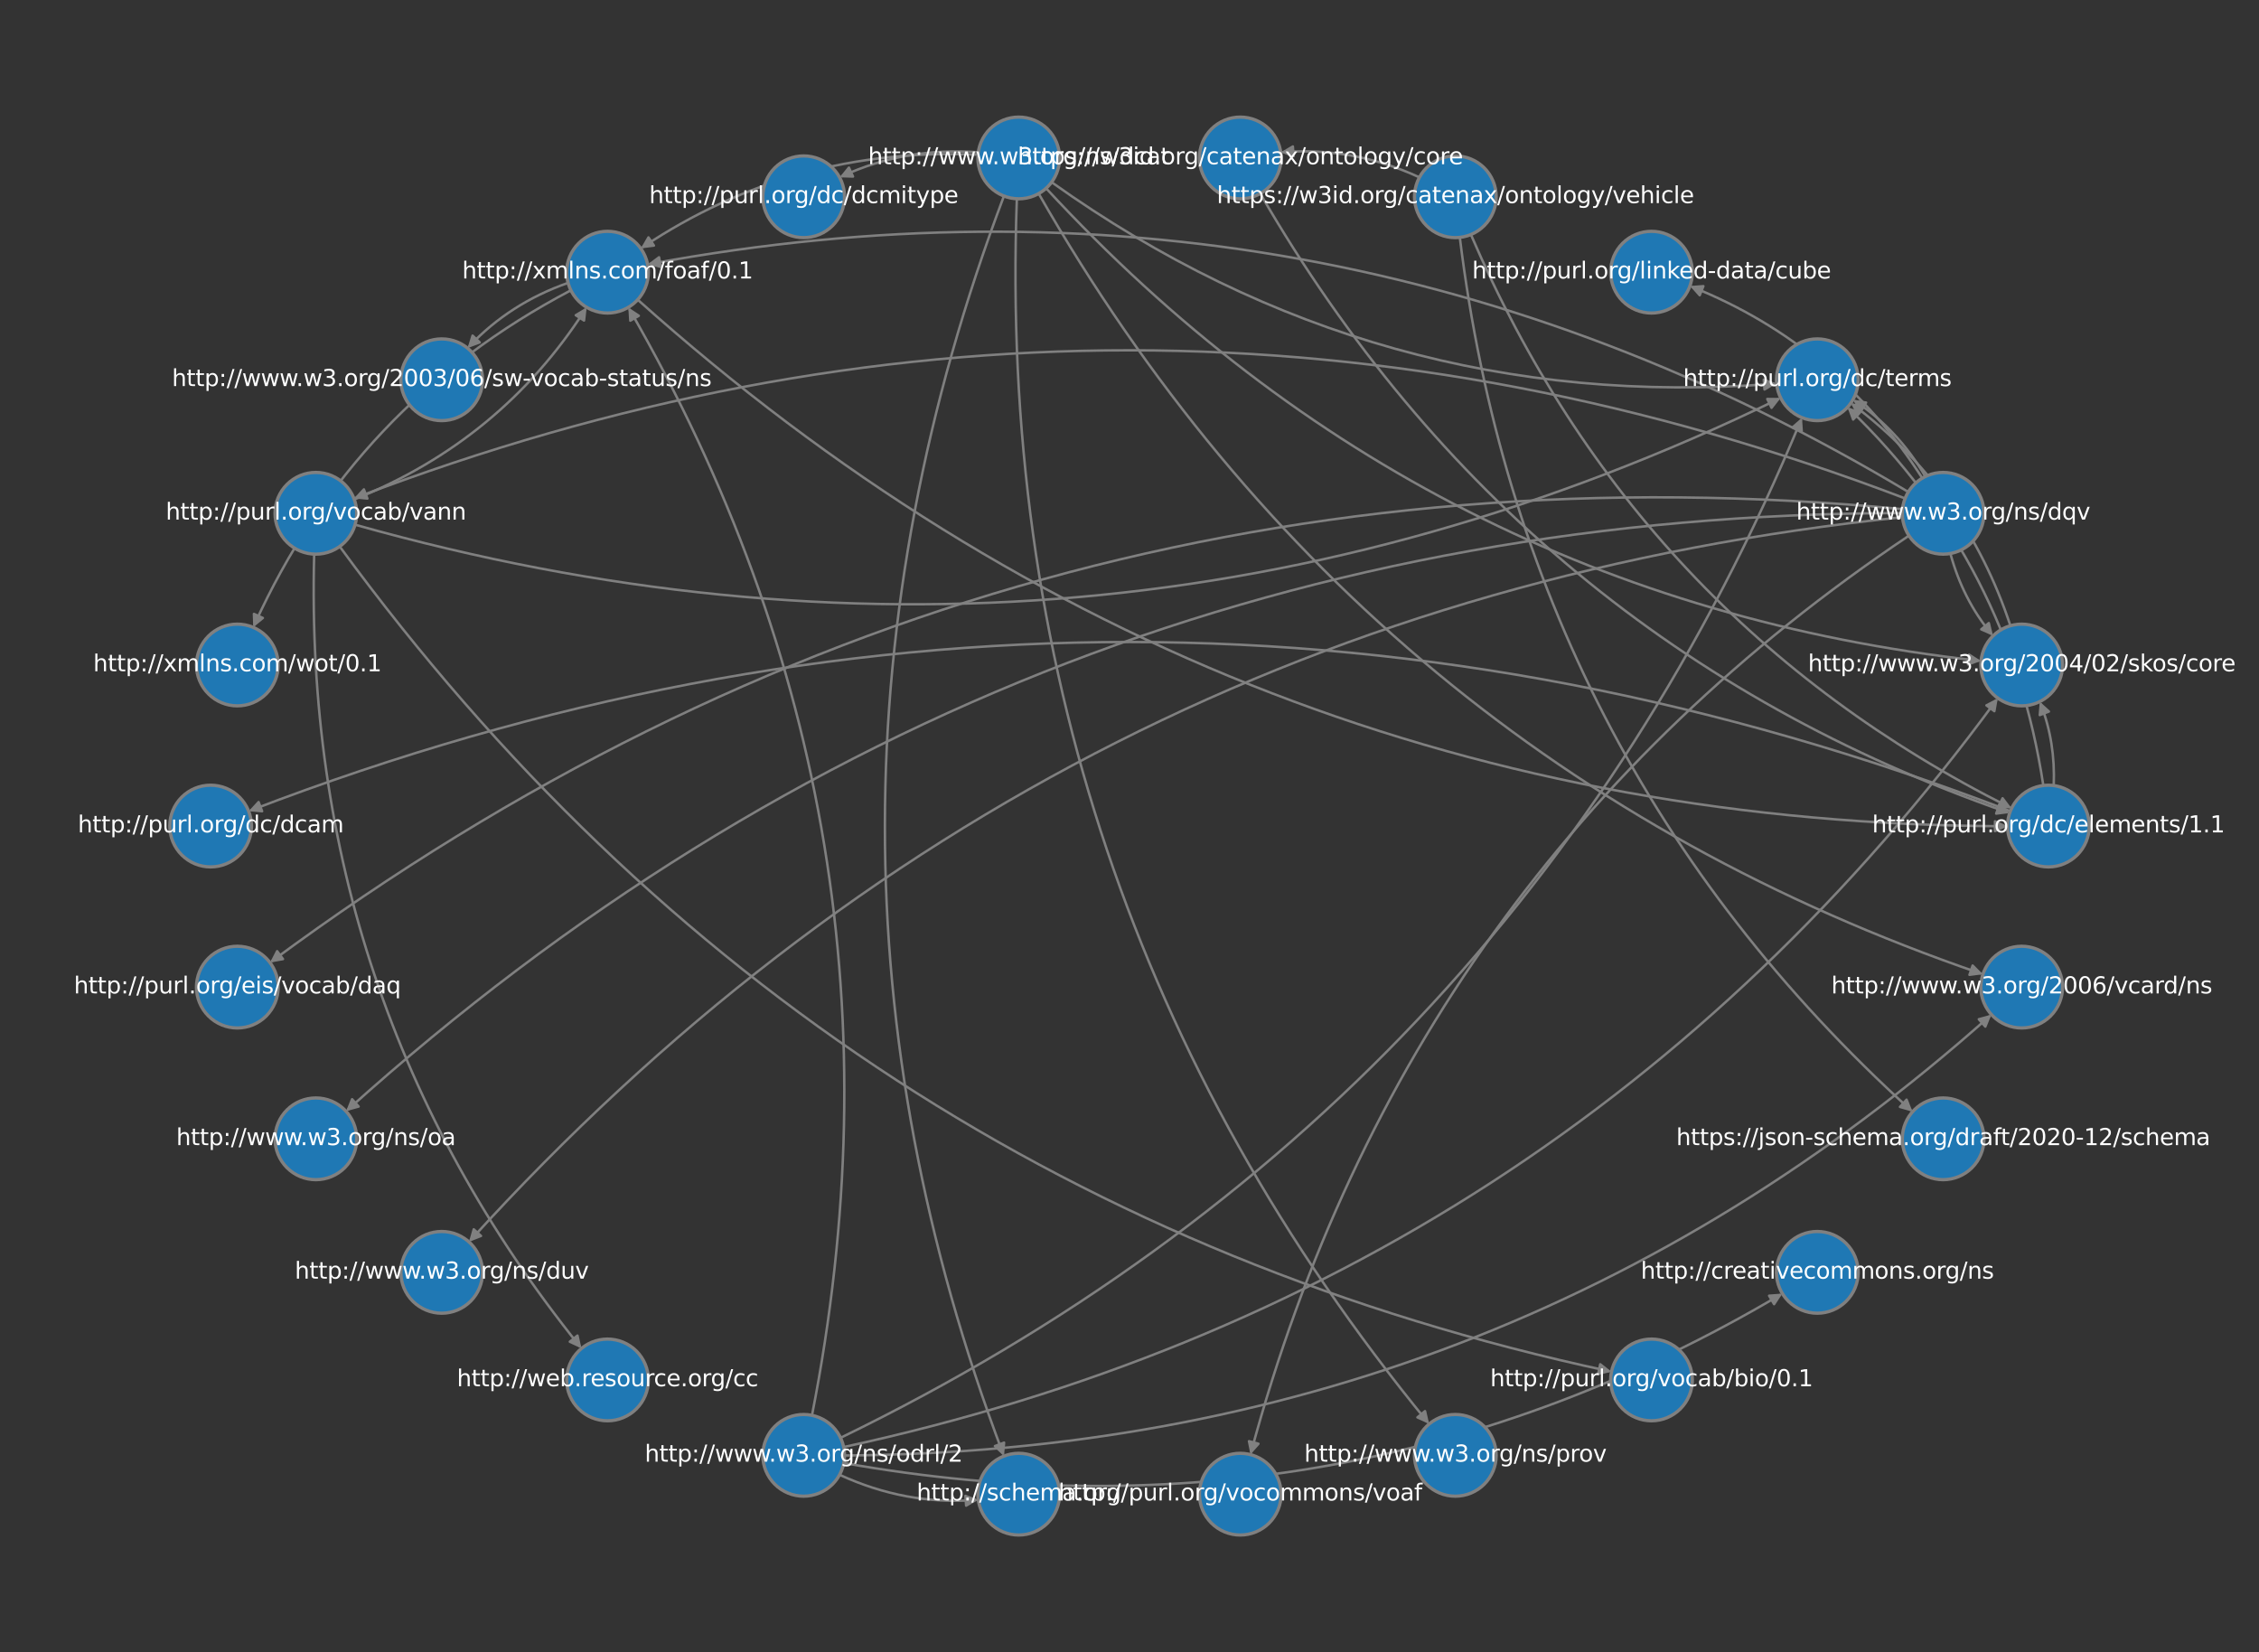 <?xml version="1.0" encoding="utf-8" standalone="no"?>
<!DOCTYPE svg PUBLIC "-//W3C//DTD SVG 1.1//EN"
  "http://www.w3.org/Graphics/SVG/1.1/DTD/svg11.dtd">
<svg xmlns:xlink="http://www.w3.org/1999/xlink" width="1382.4pt" height="1010.88pt" viewBox="0 0 1382.4 1010.88" xmlns="http://www.w3.org/2000/svg" version="1.1">
 <rect x="0" y="0" width="1382.4" height="1010.88" fill="#333333" stroke="none"/>
 <defs>
  <style type="text/css">*{stroke-linejoin: round; stroke-linecap: butt}</style>
 </defs>
 <g id="figure_1">
  <g id="patch_1">
   <path d="M 0 1010.88 
L 1382.4 1010.88 
L 1382.4 0 
L 0 0 
L 0 1010.88 
z
" style="fill: none"/>
  </g>
  <g id="axes_1">
   <g id="patch_2">
    <path d="M 1256.78 480.656 
Q 1257.876 454.087 1248.87 430.857 
" clip-path="url(#p6369226937)" style="fill: none; stroke: #808080; stroke-width: 1.5; stroke-linecap: round"/>
    <path d="M 1248.242 437.536 
L 1248.87 430.857 
L 1253.836 435.367 
z
" clip-path="url(#p6369226937)" style="fill: #808080; stroke: #808080; stroke-width: 1.5; stroke-linecap: round"/>
   </g>
   <g id="patch_3">
    <path d="M 1250.425 480.635 
Q 1229.727 344.609 1131.788 250.373 
" clip-path="url(#p6369226937)" style="fill: none; stroke: #808080; stroke-width: 1.5; stroke-linecap: round"/>
    <path d="M 1134.031 256.695 
L 1131.788 250.373 
L 1138.191 252.372 
z
" clip-path="url(#p6369226937)" style="fill: #808080; stroke: #808080; stroke-width: 1.5; stroke-linecap: round"/>
   </g>
   <g id="patch_4">
    <path d="M 1230.24 496.323 
Q 691.203 289.632 153.731 495.721 
" clip-path="url(#p6369226937)" style="fill: none; stroke: #808080; stroke-width: 1.5; stroke-linecap: round"/>
    <path d="M 160.408 496.374 
L 153.731 495.721 
L 158.26 490.771 
z
" clip-path="url(#p6369226937)" style="fill: #808080; stroke: #808080; stroke-width: 1.5; stroke-linecap: round"/>
   </g>
   <g id="patch_5">
    <path d="M 1230.272 382.86 
Q 1202.723 299.501 1133.975 247.637 
" clip-path="url(#p6369226937)" style="fill: none; stroke: #808080; stroke-width: 1.5; stroke-linecap: round"/>
    <path d="M 1136.959 253.646 
L 1133.975 247.637 
L 1140.572 248.856 
z
" clip-path="url(#p6369226937)" style="fill: #808080; stroke: #808080; stroke-width: 1.5; stroke-linecap: round"/>
   </g>
   <g id="patch_6">
    <path d="M 1193.544 338.673 
Q 1201.121 366.704 1218.573 387.777 
" clip-path="url(#p6369226937)" style="fill: none; stroke: #808080; stroke-width: 1.5; stroke-linecap: round"/>
    <path d="M 1217.057 381.242 
L 1218.573 387.777 
L 1212.436 385.069 
z
" clip-path="url(#p6369226937)" style="fill: #808080; stroke: #808080; stroke-width: 1.5; stroke-linecap: round"/>
   </g>
   <g id="patch_7">
    <path d="M 1178.217 291.566 
Q 1161.475 262.97 1135.312 245.498 
" clip-path="url(#p6369226937)" style="fill: none; stroke: #808080; stroke-width: 1.5; stroke-linecap: round"/>
    <path d="M 1138.636 251.325 
L 1135.312 245.498 
L 1141.968 246.335 
z
" clip-path="url(#p6369226937)" style="fill: #808080; stroke: #808080; stroke-width: 1.5; stroke-linecap: round"/>
   </g>
   <g id="patch_8">
    <path d="M 1176.357 292.562 
Q 1123.986 211.124 1035.705 175.636 
" clip-path="url(#p6369226937)" style="fill: none; stroke: #808080; stroke-width: 1.5; stroke-linecap: round"/>
    <path d="M 1040.153 180.658 
L 1035.705 175.636 
L 1042.391 175.091 
z
" clip-path="url(#p6369226937)" style="fill: #808080; stroke: #808080; stroke-width: 1.5; stroke-linecap: round"/>
   </g>
   <g id="patch_9">
    <path d="M 1164.235 311.519 
Q 611.62 259.033 166.568 587.982 
" clip-path="url(#p6369226937)" style="fill: none; stroke: #808080; stroke-width: 1.5; stroke-linecap: round"/>
    <path d="M 173.176 586.828 
L 166.568 587.982 
L 169.61 582.003 
z
" clip-path="url(#p6369226937)" style="fill: #808080; stroke: #808080; stroke-width: 1.5; stroke-linecap: round"/>
   </g>
   <g id="patch_10">
    <path d="M 1164.104 313.919 
Q 617.921 314.782 213.008 678.833 
" clip-path="url(#p6369226937)" style="fill: none; stroke: #808080; stroke-width: 1.5; stroke-linecap: round"/>
    <path d="M 219.476 677.052 
L 213.008 678.833 
L 215.464 672.59 
z
" clip-path="url(#p6369226937)" style="fill: #808080; stroke: #808080; stroke-width: 1.5; stroke-linecap: round"/>
   </g>
   <g id="patch_11">
    <path d="M 1164.217 316.449 
Q 640.919 370.654 288.101 758.645 
" clip-path="url(#p6369226937)" style="fill: none; stroke: #808080; stroke-width: 1.5; stroke-linecap: round"/>
    <path d="M 294.357 756.224 
L 288.101 758.645 
L 289.918 752.188 
z
" clip-path="url(#p6369226937)" style="fill: #808080; stroke: #808080; stroke-width: 1.5; stroke-linecap: round"/>
   </g>
   <g id="patch_12">
    <path d="M 1168.183 327.758 
Q 861.35 533.387 765.656 888.403 
" clip-path="url(#p6369226937)" style="fill: none; stroke: #808080; stroke-width: 1.5; stroke-linecap: round"/>
    <path d="M 770.115 883.391 
L 765.656 888.403 
L 764.321 881.829 
z
" clip-path="url(#p6369226937)" style="fill: #808080; stroke: #808080; stroke-width: 1.5; stroke-linecap: round"/>
   </g>
   <g id="patch_13">
    <path d="M 1165.814 304.971 
Q 691.198 124.005 218.149 304.374 
" clip-path="url(#p6369226937)" style="fill: none; stroke: #808080; stroke-width: 1.5; stroke-linecap: round"/>
    <path d="M 224.825 305.04 
L 218.149 304.374 
L 222.687 299.434 
z
" clip-path="url(#p6369226937)" style="fill: #808080; stroke: #808080; stroke-width: 1.5; stroke-linecap: round"/>
   </g>
   <g id="patch_14">
    <path d="M 1167.782 301.014 
Q 808.333 85.752 397.959 161.458 
" clip-path="url(#p6369226937)" style="fill: none; stroke: #808080; stroke-width: 1.5; stroke-linecap: round"/>
    <path d="M 404.403 163.32 
L 397.959 161.458 
L 403.315 157.42 
z
" clip-path="url(#p6369226937)" style="fill: #808080; stroke: #808080; stroke-width: 1.5; stroke-linecap: round"/>
   </g>
   <g id="patch_15">
    <path d="M 868.614 108.496 
Q 828.152 89.89 785.411 93.053 
" clip-path="url(#p6369226937)" style="fill: none; stroke: #808080; stroke-width: 1.5; stroke-linecap: round"/>
    <path d="M 791.617 95.602 
L 785.411 93.053 
L 791.174 89.618 
z
" clip-path="url(#p6369226937)" style="fill: #808080; stroke: #808080; stroke-width: 1.5; stroke-linecap: round"/>
   </g>
   <g id="patch_16">
    <path d="M 893.339 145.256 
Q 932.559 464.173 1169.149 679.107 
" clip-path="url(#p6369226937)" style="fill: none; stroke: #808080; stroke-width: 1.5; stroke-linecap: round"/>
    <path d="M 1166.726 672.852 
L 1169.149 679.107 
L 1162.691 677.293 
z
" clip-path="url(#p6369226937)" style="fill: #808080; stroke: #808080; stroke-width: 1.5; stroke-linecap: round"/>
   </g>
   <g id="patch_17">
    <path d="M 900.119 143.522 
Q 1001.548 379.383 1229.504 493.82 
" clip-path="url(#p6369226937)" style="fill: none; stroke: #808080; stroke-width: 1.5; stroke-linecap: round"/>
    <path d="M 1225.488 488.447 
L 1229.504 493.82 
L 1222.796 493.809 
z
" clip-path="url(#p6369226937)" style="fill: #808080; stroke: #808080; stroke-width: 1.5; stroke-linecap: round"/>
   </g>
   <g id="patch_18">
    <path d="M 771.231 118.44 
Q 930.217 393.019 1228.22 496.955 
" clip-path="url(#p6369226937)" style="fill: none; stroke: #808080; stroke-width: 1.5; stroke-linecap: round"/>
    <path d="M 1223.543 492.147 
L 1228.22 496.955 
L 1221.567 497.812 
z
" clip-path="url(#p6369226937)" style="fill: #808080; stroke: #808080; stroke-width: 1.5; stroke-linecap: round"/>
   </g>
   <g id="patch_19">
    <path d="M 598.659 93.176 
Q 554.246 89.89 515.308 107.796 
" clip-path="url(#p6369226937)" style="fill: none; stroke: #808080; stroke-width: 1.5; stroke-linecap: round"/>
    <path d="M 522.013 108.015 
L 515.308 107.796 
L 519.506 102.564 
z
" clip-path="url(#p6369226937)" style="fill: #808080; stroke: #808080; stroke-width: 1.5; stroke-linecap: round"/>
   </g>
   <g id="patch_20">
    <path d="M 598.496 94.693 
Q 485.904 89.502 393.51 151.083 
" clip-path="url(#p6369226937)" style="fill: none; stroke: #808080; stroke-width: 1.5; stroke-linecap: round"/>
    <path d="M 400.167 150.252 
L 393.51 151.083 
L 396.839 145.259 
z
" clip-path="url(#p6369226937)" style="fill: #808080; stroke: #808080; stroke-width: 1.5; stroke-linecap: round"/>
   </g>
   <g id="patch_21">
    <path d="M 614.366 119.948 
Q 468.958 505.439 613.773 889.361 
" clip-path="url(#p6369226937)" style="fill: none; stroke: #808080; stroke-width: 1.5; stroke-linecap: round"/>
    <path d="M 614.462 882.688 
L 613.773 889.361 
L 608.848 884.806 
z
" clip-path="url(#p6369226937)" style="fill: #808080; stroke: #808080; stroke-width: 1.5; stroke-linecap: round"/>
   </g>
   <g id="patch_22">
    <path d="M 640.167 115.209 
Q 872.314 366.477 1210.631 404.227 
" clip-path="url(#p6369226937)" style="fill: none; stroke: #808080; stroke-width: 1.5; stroke-linecap: round"/>
    <path d="M 1205 400.58 
L 1210.631 404.227 
L 1204.335 406.543 
z
" clip-path="url(#p6369226937)" style="fill: #808080; stroke: #808080; stroke-width: 1.5; stroke-linecap: round"/>
   </g>
   <g id="patch_23">
    <path d="M 622.265 121.622 
Q 606.832 544.108 873.518 869.985 
" clip-path="url(#p6369226937)" style="fill: none; stroke: #808080; stroke-width: 1.5; stroke-linecap: round"/>
    <path d="M 872.039 863.442 
L 873.518 869.985 
L 867.396 867.242 
z
" clip-path="url(#p6369226937)" style="fill: #808080; stroke: #808080; stroke-width: 1.5; stroke-linecap: round"/>
   </g>
   <g id="patch_24">
    <path d="M 643.543 111.486 
Q 843.003 253.656 1085.539 234.835 
" clip-path="url(#p6369226937)" style="fill: none; stroke: #808080; stroke-width: 1.5; stroke-linecap: round"/>
    <path d="M 1079.325 232.309 
L 1085.539 234.835 
L 1079.789 238.291 
z
" clip-path="url(#p6369226937)" style="fill: #808080; stroke: #808080; stroke-width: 1.5; stroke-linecap: round"/>
   </g>
   <g id="patch_25">
    <path d="M 635.619 118.472 
Q 834.596 466.095 1211.861 595.572 
" clip-path="url(#p6369226937)" style="fill: none; stroke: #808080; stroke-width: 1.5; stroke-linecap: round"/>
    <path d="M 1207.16 590.786 
L 1211.861 595.572 
L 1205.212 596.462 
z
" clip-path="url(#p6369226937)" style="fill: #808080; stroke: #808080; stroke-width: 1.5; stroke-linecap: round"/>
   </g>
   <g id="patch_26">
    <path d="M 347.637 173.079 
Q 312.032 185.576 287.261 211.779 
" clip-path="url(#p6369226937)" style="fill: none; stroke: #808080; stroke-width: 1.5; stroke-linecap: round"/>
    <path d="M 293.563 209.48 
L 287.261 211.779 
L 289.202 205.358 
z
" clip-path="url(#p6369226937)" style="fill: #808080; stroke: #808080; stroke-width: 1.5; stroke-linecap: round"/>
   </g>
   <g id="patch_27">
    <path d="M 390.248 183.375 
Q 748.12 503.856 1226.836 505.56 
" clip-path="url(#p6369226937)" style="fill: none; stroke: #808080; stroke-width: 1.5; stroke-linecap: round"/>
    <path d="M 1220.847 502.538 
L 1226.836 505.56 
L 1220.825 508.538 
z
" clip-path="url(#p6369226937)" style="fill: #808080; stroke: #808080; stroke-width: 1.5; stroke-linecap: round"/>
   </g>
   <g id="patch_28">
    <path d="M 349.36 177.618 
Q 216.765 247.378 155.654 382.336 
" clip-path="url(#p6369226937)" style="fill: none; stroke: #808080; stroke-width: 1.5; stroke-linecap: round"/>
    <path d="M 160.862 378.108 
L 155.654 382.336 
L 155.396 375.633 
z
" clip-path="url(#p6369226937)" style="fill: #808080; stroke: #808080; stroke-width: 1.5; stroke-linecap: round"/>
   </g>
   <g id="patch_29">
    <path d="M 217.299 321.051 
Q 668.232 447.934 1088.192 244.21 
" clip-path="url(#p6369226937)" style="fill: none; stroke: #808080; stroke-width: 1.5; stroke-linecap: round"/>
    <path d="M 1081.485 244.13 
L 1088.192 244.21 
L 1084.103 249.528 
z
" clip-path="url(#p6369226937)" style="fill: #808080; stroke: #808080; stroke-width: 1.5; stroke-linecap: round"/>
   </g>
   <g id="patch_30">
    <path d="M 192.262 339.049 
Q 184.959 612.046 354.792 823.762 
" clip-path="url(#p6369226937)" style="fill: none; stroke: #808080; stroke-width: 1.5; stroke-linecap: round"/>
    <path d="M 353.378 817.205 
L 354.792 823.762 
L 348.698 820.959 
z
" clip-path="url(#p6369226937)" style="fill: #808080; stroke: #808080; stroke-width: 1.5; stroke-linecap: round"/>
   </g>
   <g id="patch_31">
    <path d="M 207.881 334.369 
Q 500.856 735.045 984.507 838.942 
" clip-path="url(#p6369226937)" style="fill: none; stroke: #808080; stroke-width: 1.5; stroke-linecap: round"/>
    <path d="M 979.271 834.749 
L 984.507 838.942 
L 978.011 840.615 
z
" clip-path="url(#p6369226937)" style="fill: #808080; stroke: #808080; stroke-width: 1.5; stroke-linecap: round"/>
   </g>
   <g id="patch_32">
    <path d="M 216.817 305.595 
Q 306.653 269.481 358.117 189.453 
" clip-path="url(#p6369226937)" style="fill: none; stroke: #808080; stroke-width: 1.5; stroke-linecap: round"/>
    <path d="M 352.348 192.877 
L 358.117 189.453 
L 357.395 196.122 
z
" clip-path="url(#p6369226937)" style="fill: #808080; stroke: #808080; stroke-width: 1.5; stroke-linecap: round"/>
   </g>
   <g id="patch_33">
    <path d="M 496.895 865.997 
Q 567.665 505.976 385.327 189.513 
" clip-path="url(#p6369226937)" style="fill: none; stroke: #808080; stroke-width: 1.5; stroke-linecap: round"/>
    <path d="M 385.723 196.209 
L 385.327 189.513 
L 390.921 193.214 
z
" clip-path="url(#p6369226937)" style="fill: #808080; stroke: #808080; stroke-width: 1.5; stroke-linecap: round"/>
   </g>
   <g id="patch_34">
    <path d="M 513.786 902.384 
Q 554.248 920.99 596.988 917.827 
" clip-path="url(#p6369226937)" style="fill: none; stroke: #808080; stroke-width: 1.5; stroke-linecap: round"/>
    <path d="M 590.783 915.278 
L 596.988 917.827 
L 591.226 921.262 
z
" clip-path="url(#p6369226937)" style="fill: #808080; stroke: #808080; stroke-width: 1.5; stroke-linecap: round"/>
   </g>
   <g id="patch_35">
    <path d="M 516.282 885.409 
Q 956.264 790.146 1221.576 428.537 
" clip-path="url(#p6369226937)" style="fill: none; stroke: #808080; stroke-width: 1.5; stroke-linecap: round"/>
    <path d="M 1215.608 431.599 
L 1221.576 428.537 
L 1220.446 435.149 
z
" clip-path="url(#p6369226937)" style="fill: #808080; stroke: #808080; stroke-width: 1.5; stroke-linecap: round"/>
   </g>
   <g id="patch_36">
    <path d="M 514.386 879.75 
Q 926.965 679.254 1102.084 257.096 
" clip-path="url(#p6369226937)" style="fill: none; stroke: #808080; stroke-width: 1.5; stroke-linecap: round"/>
    <path d="M 1097.014 261.489 
L 1102.084 257.096 
L 1102.556 263.788 
z
" clip-path="url(#p6369226937)" style="fill: #808080; stroke: #808080; stroke-width: 1.5; stroke-linecap: round"/>
   </g>
   <g id="patch_37">
    <path d="M 516.357 895.175 
Q 822.748 949.709 1089.295 792.35 
" clip-path="url(#p6369226937)" style="fill: none; stroke: #808080; stroke-width: 1.5; stroke-linecap: round"/>
    <path d="M 1082.603 792.816 
L 1089.295 792.35 
L 1085.653 797.983 
z
" clip-path="url(#p6369226937)" style="fill: #808080; stroke: #808080; stroke-width: 1.5; stroke-linecap: round"/>
   </g>
   <g id="patch_38">
    <path d="M 516.802 890.562 
Q 918.538 887.859 1217.414 621.913 
" clip-path="url(#p6369226937)" style="fill: none; stroke: #808080; stroke-width: 1.5; stroke-linecap: round"/>
    <path d="M 1210.937 623.661 
L 1217.414 621.913 
L 1214.926 628.143 
z
" clip-path="url(#p6369226937)" style="fill: #808080; stroke: #808080; stroke-width: 1.5; stroke-linecap: round"/>
   </g>
   <g id="matplotlib.axis_1">
    <g id="xtick_1"/>
    <g id="xtick_2"/>
    <g id="xtick_3"/>
    <g id="xtick_4"/>
    <g id="xtick_5"/>
   </g>
   <g id="matplotlib.axis_2">
    <g id="ytick_1"/>
    <g id="ytick_2"/>
    <g id="ytick_3"/>
    <g id="ytick_4"/>
    <g id="ytick_5"/>
   </g>
   <g id="PathCollection_1">
    <defs>
     <path id="me154220440" d="M 0 25 
C 6.63 25 12.989 22.366 17.678 17.678 
C 22.366 12.989 25 6.63 25 0 
C 25 -6.63 22.366 -12.989 17.678 -17.678 
C 12.989 -22.366 6.63 -25 0 -25 
C -6.63 -25 -12.989 -22.366 -17.678 -17.678 
C -22.366 -12.989 -25 -6.63 -25 0 
C -25 6.63 -22.366 12.989 -17.678 17.678 
C -12.989 22.366 -6.63 25 0 25 
z
" style="stroke: #808080; stroke-width: 2"/>
    </defs>
    <g clip-path="url(#p6369226937)">
     <use xlink:href="#me154220440" x="1253.514" y="505.44" style="fill: #1f78b4; stroke: #808080; stroke-width: 2"/>
     <use xlink:href="#me154220440" x="1237.174" y="406.891" style="fill: #1f78b4; stroke: #808080; stroke-width: 2"/>
     <use xlink:href="#me154220440" x="1189.104" y="314.069" style="fill: #1f78b4; stroke: #808080; stroke-width: 2"/>
     <use xlink:href="#me154220440" x="1112.098" y="232.369" style="fill: #1f78b4; stroke: #808080; stroke-width: 2"/>
     <use xlink:href="#me154220440" x="1010.631" y="166.539" style="fill: #1f78b4; stroke: #808080; stroke-width: 2"/>
     <use xlink:href="#me154220440" x="890.599" y="120.404" style="fill: #1f78b4; stroke: #808080; stroke-width: 2"/>
     <use xlink:href="#me154220440" x="758.979" y="96.647" style="fill: #1f78b4; stroke: #808080; stroke-width: 2"/>
     <use xlink:href="#me154220440" x="623.421" y="96.647" style="fill: #1f78b4; stroke: #808080; stroke-width: 2"/>
     <use xlink:href="#me154220440" x="491.801" y="120.404" style="fill: #1f78b4; stroke: #808080; stroke-width: 2"/>
     <use xlink:href="#me154220440" x="371.769" y="166.539" style="fill: #1f78b4; stroke: #808080; stroke-width: 2"/>
     <use xlink:href="#me154220440" x="270.302" y="232.369" style="fill: #1f78b4; stroke: #808080; stroke-width: 2"/>
     <use xlink:href="#me154220440" x="193.296" y="314.069" style="fill: #1f78b4; stroke: #808080; stroke-width: 2"/>
     <use xlink:href="#me154220440" x="145.226" y="406.891" style="fill: #1f78b4; stroke: #808080; stroke-width: 2"/>
     <use xlink:href="#me154220440" x="128.886" y="505.44" style="fill: #1f78b4; stroke: #808080; stroke-width: 2"/>
     <use xlink:href="#me154220440" x="145.226" y="603.989" style="fill: #1f78b4; stroke: #808080; stroke-width: 2"/>
     <use xlink:href="#me154220440" x="193.296" y="696.811" style="fill: #1f78b4; stroke: #808080; stroke-width: 2"/>
     <use xlink:href="#me154220440" x="270.302" y="778.511" style="fill: #1f78b4; stroke: #808080; stroke-width: 2"/>
     <use xlink:href="#me154220440" x="371.769" y="844.341" style="fill: #1f78b4; stroke: #808080; stroke-width: 2"/>
     <use xlink:href="#me154220440" x="491.801" y="890.476" style="fill: #1f78b4; stroke: #808080; stroke-width: 2"/>
     <use xlink:href="#me154220440" x="623.421" y="914.233" style="fill: #1f78b4; stroke: #808080; stroke-width: 2"/>
     <use xlink:href="#me154220440" x="758.98" y="914.233" style="fill: #1f78b4; stroke: #808080; stroke-width: 2"/>
     <use xlink:href="#me154220440" x="890.599" y="890.476" style="fill: #1f78b4; stroke: #808080; stroke-width: 2"/>
     <use xlink:href="#me154220440" x="1010.631" y="844.341" style="fill: #1f78b4; stroke: #808080; stroke-width: 2"/>
     <use xlink:href="#me154220440" x="1112.098" y="778.511" style="fill: #1f78b4; stroke: #808080; stroke-width: 2"/>
     <use xlink:href="#me154220440" x="1189.104" y="696.811" style="fill: #1f78b4; stroke: #808080; stroke-width: 2"/>
     <use xlink:href="#me154220440" x="1237.174" y="603.989" style="fill: #1f78b4; stroke: #808080; stroke-width: 2"/>
    </g>
   </g>
   <g id="text_1">
    <g clip-path="url(#p6369226937)">
     <!-- http://purl.org/dc/elements/1.1 -->
     <g style="fill: #ffffff" transform="translate(1145.651 509.303) scale(0.14 -0.14)">
      <defs>
       <path id="DejaVuSans-68" d="M 3513 2113 
L 3513 0 
L 2938 0 
L 2938 2094 
Q 2938 2591 2744 2837 
Q 2550 3084 2163 3084 
Q 1697 3084 1428 2787 
Q 1159 2491 1159 1978 
L 1159 0 
L 581 0 
L 581 4863 
L 1159 4863 
L 1159 2956 
Q 1366 3272 1645 3428 
Q 1925 3584 2291 3584 
Q 2894 3584 3203 3211 
Q 3513 2838 3513 2113 
z
" transform="scale(0.016)"/>
       <path id="DejaVuSans-74" d="M 1172 4494 
L 1172 3500 
L 2356 3500 
L 2356 3053 
L 1172 3053 
L 1172 1153 
Q 1172 725 1289 603 
Q 1406 481 1766 481 
L 2356 481 
L 2356 0 
L 1766 0 
Q 1100 0 847 248 
Q 594 497 594 1153 
L 594 3053 
L 172 3053 
L 172 3500 
L 594 3500 
L 594 4494 
L 1172 4494 
z
" transform="scale(0.016)"/>
       <path id="DejaVuSans-70" d="M 1159 525 
L 1159 -1331 
L 581 -1331 
L 581 3500 
L 1159 3500 
L 1159 2969 
Q 1341 3281 1617 3432 
Q 1894 3584 2278 3584 
Q 2916 3584 3314 3078 
Q 3713 2572 3713 1747 
Q 3713 922 3314 415 
Q 2916 -91 2278 -91 
Q 1894 -91 1617 61 
Q 1341 213 1159 525 
z
M 3116 1747 
Q 3116 2381 2855 2742 
Q 2594 3103 2138 3103 
Q 1681 3103 1420 2742 
Q 1159 2381 1159 1747 
Q 1159 1113 1420 752 
Q 1681 391 2138 391 
Q 2594 391 2855 752 
Q 3116 1113 3116 1747 
z
" transform="scale(0.016)"/>
       <path id="DejaVuSans-3a" d="M 750 794 
L 1409 794 
L 1409 0 
L 750 0 
L 750 794 
z
M 750 3309 
L 1409 3309 
L 1409 2516 
L 750 2516 
L 750 3309 
z
" transform="scale(0.016)"/>
       <path id="DejaVuSans-2f" d="M 1625 4666 
L 2156 4666 
L 531 -594 
L 0 -594 
L 1625 4666 
z
" transform="scale(0.016)"/>
       <path id="DejaVuSans-75" d="M 544 1381 
L 544 3500 
L 1119 3500 
L 1119 1403 
Q 1119 906 1312 657 
Q 1506 409 1894 409 
Q 2359 409 2629 706 
Q 2900 1003 2900 1516 
L 2900 3500 
L 3475 3500 
L 3475 0 
L 2900 0 
L 2900 538 
Q 2691 219 2414 64 
Q 2138 -91 1772 -91 
Q 1169 -91 856 284 
Q 544 659 544 1381 
z
M 1991 3584 
L 1991 3584 
z
" transform="scale(0.016)"/>
       <path id="DejaVuSans-72" d="M 2631 2963 
Q 2534 3019 2420 3045 
Q 2306 3072 2169 3072 
Q 1681 3072 1420 2755 
Q 1159 2438 1159 1844 
L 1159 0 
L 581 0 
L 581 3500 
L 1159 3500 
L 1159 2956 
Q 1341 3275 1631 3429 
Q 1922 3584 2338 3584 
Q 2397 3584 2469 3576 
Q 2541 3569 2628 3553 
L 2631 2963 
z
" transform="scale(0.016)"/>
       <path id="DejaVuSans-6c" d="M 603 4863 
L 1178 4863 
L 1178 0 
L 603 0 
L 603 4863 
z
" transform="scale(0.016)"/>
       <path id="DejaVuSans-2e" d="M 684 794 
L 1344 794 
L 1344 0 
L 684 0 
L 684 794 
z
" transform="scale(0.016)"/>
       <path id="DejaVuSans-6f" d="M 1959 3097 
Q 1497 3097 1228 2736 
Q 959 2375 959 1747 
Q 959 1119 1226 758 
Q 1494 397 1959 397 
Q 2419 397 2687 759 
Q 2956 1122 2956 1747 
Q 2956 2369 2687 2733 
Q 2419 3097 1959 3097 
z
M 1959 3584 
Q 2709 3584 3137 3096 
Q 3566 2609 3566 1747 
Q 3566 888 3137 398 
Q 2709 -91 1959 -91 
Q 1206 -91 779 398 
Q 353 888 353 1747 
Q 353 2609 779 3096 
Q 1206 3584 1959 3584 
z
" transform="scale(0.016)"/>
       <path id="DejaVuSans-67" d="M 2906 1791 
Q 2906 2416 2648 2759 
Q 2391 3103 1925 3103 
Q 1463 3103 1205 2759 
Q 947 2416 947 1791 
Q 947 1169 1205 825 
Q 1463 481 1925 481 
Q 2391 481 2648 825 
Q 2906 1169 2906 1791 
z
M 3481 434 
Q 3481 -459 3084 -895 
Q 2688 -1331 1869 -1331 
Q 1566 -1331 1297 -1286 
Q 1028 -1241 775 -1147 
L 775 -588 
Q 1028 -725 1275 -790 
Q 1522 -856 1778 -856 
Q 2344 -856 2625 -561 
Q 2906 -266 2906 331 
L 2906 616 
Q 2728 306 2450 153 
Q 2172 0 1784 0 
Q 1141 0 747 490 
Q 353 981 353 1791 
Q 353 2603 747 3093 
Q 1141 3584 1784 3584 
Q 2172 3584 2450 3431 
Q 2728 3278 2906 2969 
L 2906 3500 
L 3481 3500 
L 3481 434 
z
" transform="scale(0.016)"/>
       <path id="DejaVuSans-64" d="M 2906 2969 
L 2906 4863 
L 3481 4863 
L 3481 0 
L 2906 0 
L 2906 525 
Q 2725 213 2448 61 
Q 2172 -91 1784 -91 
Q 1150 -91 751 415 
Q 353 922 353 1747 
Q 353 2572 751 3078 
Q 1150 3584 1784 3584 
Q 2172 3584 2448 3432 
Q 2725 3281 2906 2969 
z
M 947 1747 
Q 947 1113 1208 752 
Q 1469 391 1925 391 
Q 2381 391 2643 752 
Q 2906 1113 2906 1747 
Q 2906 2381 2643 2742 
Q 2381 3103 1925 3103 
Q 1469 3103 1208 2742 
Q 947 2381 947 1747 
z
" transform="scale(0.016)"/>
       <path id="DejaVuSans-63" d="M 3122 3366 
L 3122 2828 
Q 2878 2963 2633 3030 
Q 2388 3097 2138 3097 
Q 1578 3097 1268 2742 
Q 959 2388 959 1747 
Q 959 1106 1268 751 
Q 1578 397 2138 397 
Q 2388 397 2633 464 
Q 2878 531 3122 666 
L 3122 134 
Q 2881 22 2623 -34 
Q 2366 -91 2075 -91 
Q 1284 -91 818 406 
Q 353 903 353 1747 
Q 353 2603 823 3093 
Q 1294 3584 2113 3584 
Q 2378 3584 2631 3529 
Q 2884 3475 3122 3366 
z
" transform="scale(0.016)"/>
       <path id="DejaVuSans-65" d="M 3597 1894 
L 3597 1613 
L 953 1613 
Q 991 1019 1311 708 
Q 1631 397 2203 397 
Q 2534 397 2845 478 
Q 3156 559 3463 722 
L 3463 178 
Q 3153 47 2828 -22 
Q 2503 -91 2169 -91 
Q 1331 -91 842 396 
Q 353 884 353 1716 
Q 353 2575 817 3079 
Q 1281 3584 2069 3584 
Q 2775 3584 3186 3129 
Q 3597 2675 3597 1894 
z
M 3022 2063 
Q 3016 2534 2758 2815 
Q 2500 3097 2075 3097 
Q 1594 3097 1305 2825 
Q 1016 2553 972 2059 
L 3022 2063 
z
" transform="scale(0.016)"/>
       <path id="DejaVuSans-6d" d="M 3328 2828 
Q 3544 3216 3844 3400 
Q 4144 3584 4550 3584 
Q 5097 3584 5394 3201 
Q 5691 2819 5691 2113 
L 5691 0 
L 5113 0 
L 5113 2094 
Q 5113 2597 4934 2840 
Q 4756 3084 4391 3084 
Q 3944 3084 3684 2787 
Q 3425 2491 3425 1978 
L 3425 0 
L 2847 0 
L 2847 2094 
Q 2847 2600 2669 2842 
Q 2491 3084 2119 3084 
Q 1678 3084 1418 2786 
Q 1159 2488 1159 1978 
L 1159 0 
L 581 0 
L 581 3500 
L 1159 3500 
L 1159 2956 
Q 1356 3278 1631 3431 
Q 1906 3584 2284 3584 
Q 2666 3584 2933 3390 
Q 3200 3197 3328 2828 
z
" transform="scale(0.016)"/>
       <path id="DejaVuSans-6e" d="M 3513 2113 
L 3513 0 
L 2938 0 
L 2938 2094 
Q 2938 2591 2744 2837 
Q 2550 3084 2163 3084 
Q 1697 3084 1428 2787 
Q 1159 2491 1159 1978 
L 1159 0 
L 581 0 
L 581 3500 
L 1159 3500 
L 1159 2956 
Q 1366 3272 1645 3428 
Q 1925 3584 2291 3584 
Q 2894 3584 3203 3211 
Q 3513 2838 3513 2113 
z
" transform="scale(0.016)"/>
       <path id="DejaVuSans-73" d="M 2834 3397 
L 2834 2853 
Q 2591 2978 2328 3040 
Q 2066 3103 1784 3103 
Q 1356 3103 1142 2972 
Q 928 2841 928 2578 
Q 928 2378 1081 2264 
Q 1234 2150 1697 2047 
L 1894 2003 
Q 2506 1872 2764 1633 
Q 3022 1394 3022 966 
Q 3022 478 2636 193 
Q 2250 -91 1575 -91 
Q 1294 -91 989 -36 
Q 684 19 347 128 
L 347 722 
Q 666 556 975 473 
Q 1284 391 1588 391 
Q 1994 391 2212 530 
Q 2431 669 2431 922 
Q 2431 1156 2273 1281 
Q 2116 1406 1581 1522 
L 1381 1569 
Q 847 1681 609 1914 
Q 372 2147 372 2553 
Q 372 3047 722 3315 
Q 1072 3584 1716 3584 
Q 2034 3584 2315 3537 
Q 2597 3491 2834 3397 
z
" transform="scale(0.016)"/>
       <path id="DejaVuSans-31" d="M 794 531 
L 1825 531 
L 1825 4091 
L 703 3866 
L 703 4441 
L 1819 4666 
L 2450 4666 
L 2450 531 
L 3481 531 
L 3481 0 
L 794 0 
L 794 531 
z
" transform="scale(0.016)"/>
      </defs>
      <use xlink:href="#DejaVuSans-68"/>
      <use xlink:href="#DejaVuSans-74" x="63.379"/>
      <use xlink:href="#DejaVuSans-74" x="102.588"/>
      <use xlink:href="#DejaVuSans-70" x="141.797"/>
      <use xlink:href="#DejaVuSans-3a" x="205.273"/>
      <use xlink:href="#DejaVuSans-2f" x="238.965"/>
      <use xlink:href="#DejaVuSans-2f" x="272.656"/>
      <use xlink:href="#DejaVuSans-70" x="306.348"/>
      <use xlink:href="#DejaVuSans-75" x="369.824"/>
      <use xlink:href="#DejaVuSans-72" x="433.203"/>
      <use xlink:href="#DejaVuSans-6c" x="474.316"/>
      <use xlink:href="#DejaVuSans-2e" x="502.1"/>
      <use xlink:href="#DejaVuSans-6f" x="533.887"/>
      <use xlink:href="#DejaVuSans-72" x="595.068"/>
      <use xlink:href="#DejaVuSans-67" x="634.432"/>
      <use xlink:href="#DejaVuSans-2f" x="697.908"/>
      <use xlink:href="#DejaVuSans-64" x="731.6"/>
      <use xlink:href="#DejaVuSans-63" x="795.076"/>
      <use xlink:href="#DejaVuSans-2f" x="850.057"/>
      <use xlink:href="#DejaVuSans-65" x="883.748"/>
      <use xlink:href="#DejaVuSans-6c" x="945.271"/>
      <use xlink:href="#DejaVuSans-65" x="973.055"/>
      <use xlink:href="#DejaVuSans-6d" x="1034.578"/>
      <use xlink:href="#DejaVuSans-65" x="1131.99"/>
      <use xlink:href="#DejaVuSans-6e" x="1193.514"/>
      <use xlink:href="#DejaVuSans-74" x="1256.893"/>
      <use xlink:href="#DejaVuSans-73" x="1296.102"/>
      <use xlink:href="#DejaVuSans-2f" x="1348.201"/>
      <use xlink:href="#DejaVuSans-31" x="1381.893"/>
      <use xlink:href="#DejaVuSans-2e" x="1445.516"/>
      <use xlink:href="#DejaVuSans-31" x="1477.303"/>
     </g>
    </g>
   </g>
   <g id="text_2">
    <g clip-path="url(#p6369226937)">
     <!-- http://www.w3.org/2004/02/skos/core -->
     <g style="fill: #ffffff" transform="translate(1106.396 410.754) scale(0.14 -0.14)">
      <defs>
       <path id="DejaVuSans-77" d="M 269 3500 
L 844 3500 
L 1563 769 
L 2278 3500 
L 2956 3500 
L 3675 769 
L 4391 3500 
L 4966 3500 
L 4050 0 
L 3372 0 
L 2619 2869 
L 1863 0 
L 1184 0 
L 269 3500 
z
" transform="scale(0.016)"/>
       <path id="DejaVuSans-33" d="M 2597 2516 
Q 3050 2419 3304 2112 
Q 3559 1806 3559 1356 
Q 3559 666 3084 287 
Q 2609 -91 1734 -91 
Q 1441 -91 1130 -33 
Q 819 25 488 141 
L 488 750 
Q 750 597 1062 519 
Q 1375 441 1716 441 
Q 2309 441 2620 675 
Q 2931 909 2931 1356 
Q 2931 1769 2642 2001 
Q 2353 2234 1838 2234 
L 1294 2234 
L 1294 2753 
L 1863 2753 
Q 2328 2753 2575 2939 
Q 2822 3125 2822 3475 
Q 2822 3834 2567 4026 
Q 2313 4219 1838 4219 
Q 1578 4219 1281 4162 
Q 984 4106 628 3988 
L 628 4550 
Q 988 4650 1302 4700 
Q 1616 4750 1894 4750 
Q 2613 4750 3031 4423 
Q 3450 4097 3450 3541 
Q 3450 3153 3228 2886 
Q 3006 2619 2597 2516 
z
" transform="scale(0.016)"/>
       <path id="DejaVuSans-32" d="M 1228 531 
L 3431 531 
L 3431 0 
L 469 0 
L 469 531 
Q 828 903 1448 1529 
Q 2069 2156 2228 2338 
Q 2531 2678 2651 2914 
Q 2772 3150 2772 3378 
Q 2772 3750 2511 3984 
Q 2250 4219 1831 4219 
Q 1534 4219 1204 4116 
Q 875 4013 500 3803 
L 500 4441 
Q 881 4594 1212 4672 
Q 1544 4750 1819 4750 
Q 2544 4750 2975 4387 
Q 3406 4025 3406 3419 
Q 3406 3131 3298 2873 
Q 3191 2616 2906 2266 
Q 2828 2175 2409 1742 
Q 1991 1309 1228 531 
z
" transform="scale(0.016)"/>
       <path id="DejaVuSans-30" d="M 2034 4250 
Q 1547 4250 1301 3770 
Q 1056 3291 1056 2328 
Q 1056 1369 1301 889 
Q 1547 409 2034 409 
Q 2525 409 2770 889 
Q 3016 1369 3016 2328 
Q 3016 3291 2770 3770 
Q 2525 4250 2034 4250 
z
M 2034 4750 
Q 2819 4750 3233 4129 
Q 3647 3509 3647 2328 
Q 3647 1150 3233 529 
Q 2819 -91 2034 -91 
Q 1250 -91 836 529 
Q 422 1150 422 2328 
Q 422 3509 836 4129 
Q 1250 4750 2034 4750 
z
" transform="scale(0.016)"/>
       <path id="DejaVuSans-34" d="M 2419 4116 
L 825 1625 
L 2419 1625 
L 2419 4116 
z
M 2253 4666 
L 3047 4666 
L 3047 1625 
L 3713 1625 
L 3713 1100 
L 3047 1100 
L 3047 0 
L 2419 0 
L 2419 1100 
L 313 1100 
L 313 1709 
L 2253 4666 
z
" transform="scale(0.016)"/>
       <path id="DejaVuSans-6b" d="M 581 4863 
L 1159 4863 
L 1159 1991 
L 2875 3500 
L 3609 3500 
L 1753 1863 
L 3688 0 
L 2938 0 
L 1159 1709 
L 1159 0 
L 581 0 
L 581 4863 
z
" transform="scale(0.016)"/>
      </defs>
      <use xlink:href="#DejaVuSans-68"/>
      <use xlink:href="#DejaVuSans-74" x="63.379"/>
      <use xlink:href="#DejaVuSans-74" x="102.588"/>
      <use xlink:href="#DejaVuSans-70" x="141.797"/>
      <use xlink:href="#DejaVuSans-3a" x="205.273"/>
      <use xlink:href="#DejaVuSans-2f" x="238.965"/>
      <use xlink:href="#DejaVuSans-2f" x="272.656"/>
      <use xlink:href="#DejaVuSans-77" x="306.348"/>
      <use xlink:href="#DejaVuSans-77" x="388.135"/>
      <use xlink:href="#DejaVuSans-77" x="469.922"/>
      <use xlink:href="#DejaVuSans-2e" x="542.584"/>
      <use xlink:href="#DejaVuSans-77" x="574.371"/>
      <use xlink:href="#DejaVuSans-33" x="656.158"/>
      <use xlink:href="#DejaVuSans-2e" x="719.781"/>
      <use xlink:href="#DejaVuSans-6f" x="751.568"/>
      <use xlink:href="#DejaVuSans-72" x="812.75"/>
      <use xlink:href="#DejaVuSans-67" x="852.113"/>
      <use xlink:href="#DejaVuSans-2f" x="915.59"/>
      <use xlink:href="#DejaVuSans-32" x="949.281"/>
      <use xlink:href="#DejaVuSans-30" x="1012.904"/>
      <use xlink:href="#DejaVuSans-30" x="1076.527"/>
      <use xlink:href="#DejaVuSans-34" x="1140.15"/>
      <use xlink:href="#DejaVuSans-2f" x="1203.773"/>
      <use xlink:href="#DejaVuSans-30" x="1237.465"/>
      <use xlink:href="#DejaVuSans-32" x="1301.088"/>
      <use xlink:href="#DejaVuSans-2f" x="1364.711"/>
      <use xlink:href="#DejaVuSans-73" x="1398.402"/>
      <use xlink:href="#DejaVuSans-6b" x="1450.502"/>
      <use xlink:href="#DejaVuSans-6f" x="1504.787"/>
      <use xlink:href="#DejaVuSans-73" x="1565.969"/>
      <use xlink:href="#DejaVuSans-2f" x="1618.068"/>
      <use xlink:href="#DejaVuSans-63" x="1651.76"/>
      <use xlink:href="#DejaVuSans-6f" x="1706.74"/>
      <use xlink:href="#DejaVuSans-72" x="1767.922"/>
      <use xlink:href="#DejaVuSans-65" x="1806.785"/>
     </g>
    </g>
   </g>
   <g id="text_3">
    <g clip-path="url(#p6369226937)">
     <!-- http://www.w3.org/ns/dqv -->
     <g style="fill: #ffffff" transform="translate(1099.186 317.932) scale(0.14 -0.14)">
      <defs>
       <path id="DejaVuSans-71" d="M 947 1747 
Q 947 1113 1208 752 
Q 1469 391 1925 391 
Q 2381 391 2643 752 
Q 2906 1113 2906 1747 
Q 2906 2381 2643 2742 
Q 2381 3103 1925 3103 
Q 1469 3103 1208 2742 
Q 947 2381 947 1747 
z
M 2906 525 
Q 2725 213 2448 61 
Q 2172 -91 1784 -91 
Q 1150 -91 751 415 
Q 353 922 353 1747 
Q 353 2572 751 3078 
Q 1150 3584 1784 3584 
Q 2172 3584 2448 3432 
Q 2725 3281 2906 2969 
L 2906 3500 
L 3481 3500 
L 3481 -1331 
L 2906 -1331 
L 2906 525 
z
" transform="scale(0.016)"/>
       <path id="DejaVuSans-76" d="M 191 3500 
L 800 3500 
L 1894 563 
L 2988 3500 
L 3597 3500 
L 2284 0 
L 1503 0 
L 191 3500 
z
" transform="scale(0.016)"/>
      </defs>
      <use xlink:href="#DejaVuSans-68"/>
      <use xlink:href="#DejaVuSans-74" x="63.379"/>
      <use xlink:href="#DejaVuSans-74" x="102.588"/>
      <use xlink:href="#DejaVuSans-70" x="141.797"/>
      <use xlink:href="#DejaVuSans-3a" x="205.273"/>
      <use xlink:href="#DejaVuSans-2f" x="238.965"/>
      <use xlink:href="#DejaVuSans-2f" x="272.656"/>
      <use xlink:href="#DejaVuSans-77" x="306.348"/>
      <use xlink:href="#DejaVuSans-77" x="388.135"/>
      <use xlink:href="#DejaVuSans-77" x="469.922"/>
      <use xlink:href="#DejaVuSans-2e" x="542.584"/>
      <use xlink:href="#DejaVuSans-77" x="574.371"/>
      <use xlink:href="#DejaVuSans-33" x="656.158"/>
      <use xlink:href="#DejaVuSans-2e" x="719.781"/>
      <use xlink:href="#DejaVuSans-6f" x="751.568"/>
      <use xlink:href="#DejaVuSans-72" x="812.75"/>
      <use xlink:href="#DejaVuSans-67" x="852.113"/>
      <use xlink:href="#DejaVuSans-2f" x="915.59"/>
      <use xlink:href="#DejaVuSans-6e" x="949.281"/>
      <use xlink:href="#DejaVuSans-73" x="1012.66"/>
      <use xlink:href="#DejaVuSans-2f" x="1064.76"/>
      <use xlink:href="#DejaVuSans-64" x="1098.451"/>
      <use xlink:href="#DejaVuSans-71" x="1161.928"/>
      <use xlink:href="#DejaVuSans-76" x="1225.404"/>
     </g>
    </g>
   </g>
   <g id="text_4">
    <g clip-path="url(#p6369226937)">
     <!-- http://purl.org/dc/terms -->
     <g style="fill: #ffffff" transform="translate(1029.965 236.232) scale(0.14 -0.14)">
      <use xlink:href="#DejaVuSans-68"/>
      <use xlink:href="#DejaVuSans-74" x="63.379"/>
      <use xlink:href="#DejaVuSans-74" x="102.588"/>
      <use xlink:href="#DejaVuSans-70" x="141.797"/>
      <use xlink:href="#DejaVuSans-3a" x="205.273"/>
      <use xlink:href="#DejaVuSans-2f" x="238.965"/>
      <use xlink:href="#DejaVuSans-2f" x="272.656"/>
      <use xlink:href="#DejaVuSans-70" x="306.348"/>
      <use xlink:href="#DejaVuSans-75" x="369.824"/>
      <use xlink:href="#DejaVuSans-72" x="433.203"/>
      <use xlink:href="#DejaVuSans-6c" x="474.316"/>
      <use xlink:href="#DejaVuSans-2e" x="502.1"/>
      <use xlink:href="#DejaVuSans-6f" x="533.887"/>
      <use xlink:href="#DejaVuSans-72" x="595.068"/>
      <use xlink:href="#DejaVuSans-67" x="634.432"/>
      <use xlink:href="#DejaVuSans-2f" x="697.908"/>
      <use xlink:href="#DejaVuSans-64" x="731.6"/>
      <use xlink:href="#DejaVuSans-63" x="795.076"/>
      <use xlink:href="#DejaVuSans-2f" x="850.057"/>
      <use xlink:href="#DejaVuSans-74" x="883.748"/>
      <use xlink:href="#DejaVuSans-65" x="922.957"/>
      <use xlink:href="#DejaVuSans-72" x="984.48"/>
      <use xlink:href="#DejaVuSans-6d" x="1023.844"/>
      <use xlink:href="#DejaVuSans-73" x="1121.256"/>
     </g>
    </g>
   </g>
   <g id="text_5">
    <g clip-path="url(#p6369226937)">
     <!-- http://purl.org/linked-data/cube -->
     <g style="fill: #ffffff" transform="translate(900.857 170.402) scale(0.14 -0.14)">
      <defs>
       <path id="DejaVuSans-69" d="M 603 3500 
L 1178 3500 
L 1178 0 
L 603 0 
L 603 3500 
z
M 603 4863 
L 1178 4863 
L 1178 4134 
L 603 4134 
L 603 4863 
z
" transform="scale(0.016)"/>
       <path id="DejaVuSans-2d" d="M 313 2009 
L 1997 2009 
L 1997 1497 
L 313 1497 
L 313 2009 
z
" transform="scale(0.016)"/>
       <path id="DejaVuSans-61" d="M 2194 1759 
Q 1497 1759 1228 1600 
Q 959 1441 959 1056 
Q 959 750 1161 570 
Q 1363 391 1709 391 
Q 2188 391 2477 730 
Q 2766 1069 2766 1631 
L 2766 1759 
L 2194 1759 
z
M 3341 1997 
L 3341 0 
L 2766 0 
L 2766 531 
Q 2569 213 2275 61 
Q 1981 -91 1556 -91 
Q 1019 -91 701 211 
Q 384 513 384 1019 
Q 384 1609 779 1909 
Q 1175 2209 1959 2209 
L 2766 2209 
L 2766 2266 
Q 2766 2663 2505 2880 
Q 2244 3097 1772 3097 
Q 1472 3097 1187 3025 
Q 903 2953 641 2809 
L 641 3341 
Q 956 3463 1253 3523 
Q 1550 3584 1831 3584 
Q 2591 3584 2966 3190 
Q 3341 2797 3341 1997 
z
" transform="scale(0.016)"/>
       <path id="DejaVuSans-62" d="M 3116 1747 
Q 3116 2381 2855 2742 
Q 2594 3103 2138 3103 
Q 1681 3103 1420 2742 
Q 1159 2381 1159 1747 
Q 1159 1113 1420 752 
Q 1681 391 2138 391 
Q 2594 391 2855 752 
Q 3116 1113 3116 1747 
z
M 1159 2969 
Q 1341 3281 1617 3432 
Q 1894 3584 2278 3584 
Q 2916 3584 3314 3078 
Q 3713 2572 3713 1747 
Q 3713 922 3314 415 
Q 2916 -91 2278 -91 
Q 1894 -91 1617 61 
Q 1341 213 1159 525 
L 1159 0 
L 581 0 
L 581 4863 
L 1159 4863 
L 1159 2969 
z
" transform="scale(0.016)"/>
      </defs>
      <use xlink:href="#DejaVuSans-68"/>
      <use xlink:href="#DejaVuSans-74" x="63.379"/>
      <use xlink:href="#DejaVuSans-74" x="102.588"/>
      <use xlink:href="#DejaVuSans-70" x="141.797"/>
      <use xlink:href="#DejaVuSans-3a" x="205.273"/>
      <use xlink:href="#DejaVuSans-2f" x="238.965"/>
      <use xlink:href="#DejaVuSans-2f" x="272.656"/>
      <use xlink:href="#DejaVuSans-70" x="306.348"/>
      <use xlink:href="#DejaVuSans-75" x="369.824"/>
      <use xlink:href="#DejaVuSans-72" x="433.203"/>
      <use xlink:href="#DejaVuSans-6c" x="474.316"/>
      <use xlink:href="#DejaVuSans-2e" x="502.1"/>
      <use xlink:href="#DejaVuSans-6f" x="533.887"/>
      <use xlink:href="#DejaVuSans-72" x="595.068"/>
      <use xlink:href="#DejaVuSans-67" x="634.432"/>
      <use xlink:href="#DejaVuSans-2f" x="697.908"/>
      <use xlink:href="#DejaVuSans-6c" x="731.6"/>
      <use xlink:href="#DejaVuSans-69" x="759.383"/>
      <use xlink:href="#DejaVuSans-6e" x="787.166"/>
      <use xlink:href="#DejaVuSans-6b" x="850.545"/>
      <use xlink:href="#DejaVuSans-65" x="904.83"/>
      <use xlink:href="#DejaVuSans-64" x="966.354"/>
      <use xlink:href="#DejaVuSans-2d" x="1029.83"/>
      <use xlink:href="#DejaVuSans-64" x="1065.914"/>
      <use xlink:href="#DejaVuSans-61" x="1129.391"/>
      <use xlink:href="#DejaVuSans-74" x="1190.67"/>
      <use xlink:href="#DejaVuSans-61" x="1229.879"/>
      <use xlink:href="#DejaVuSans-2f" x="1291.158"/>
      <use xlink:href="#DejaVuSans-63" x="1324.85"/>
      <use xlink:href="#DejaVuSans-75" x="1379.83"/>
      <use xlink:href="#DejaVuSans-62" x="1443.209"/>
      <use xlink:href="#DejaVuSans-65" x="1506.686"/>
     </g>
    </g>
   </g>
   <g id="text_6">
    <g clip-path="url(#p6369226937)">
     <!-- https://w3id.org/catenax/ontology/vehicle -->
     <g style="fill: #ffffff" transform="translate(744.609 124.267) scale(0.14 -0.14)">
      <defs>
       <path id="DejaVuSans-78" d="M 3513 3500 
L 2247 1797 
L 3578 0 
L 2900 0 
L 1881 1375 
L 863 0 
L 184 0 
L 1544 1831 
L 300 3500 
L 978 3500 
L 1906 2253 
L 2834 3500 
L 3513 3500 
z
" transform="scale(0.016)"/>
       <path id="DejaVuSans-79" d="M 2059 -325 
Q 1816 -950 1584 -1140 
Q 1353 -1331 966 -1331 
L 506 -1331 
L 506 -850 
L 844 -850 
Q 1081 -850 1212 -737 
Q 1344 -625 1503 -206 
L 1606 56 
L 191 3500 
L 800 3500 
L 1894 763 
L 2988 3500 
L 3597 3500 
L 2059 -325 
z
" transform="scale(0.016)"/>
      </defs>
      <use xlink:href="#DejaVuSans-68"/>
      <use xlink:href="#DejaVuSans-74" x="63.379"/>
      <use xlink:href="#DejaVuSans-74" x="102.588"/>
      <use xlink:href="#DejaVuSans-70" x="141.797"/>
      <use xlink:href="#DejaVuSans-73" x="205.273"/>
      <use xlink:href="#DejaVuSans-3a" x="257.373"/>
      <use xlink:href="#DejaVuSans-2f" x="291.064"/>
      <use xlink:href="#DejaVuSans-2f" x="324.756"/>
      <use xlink:href="#DejaVuSans-77" x="358.447"/>
      <use xlink:href="#DejaVuSans-33" x="440.234"/>
      <use xlink:href="#DejaVuSans-69" x="503.857"/>
      <use xlink:href="#DejaVuSans-64" x="531.641"/>
      <use xlink:href="#DejaVuSans-2e" x="595.117"/>
      <use xlink:href="#DejaVuSans-6f" x="626.904"/>
      <use xlink:href="#DejaVuSans-72" x="688.086"/>
      <use xlink:href="#DejaVuSans-67" x="727.449"/>
      <use xlink:href="#DejaVuSans-2f" x="790.926"/>
      <use xlink:href="#DejaVuSans-63" x="824.617"/>
      <use xlink:href="#DejaVuSans-61" x="879.598"/>
      <use xlink:href="#DejaVuSans-74" x="940.877"/>
      <use xlink:href="#DejaVuSans-65" x="980.086"/>
      <use xlink:href="#DejaVuSans-6e" x="1041.609"/>
      <use xlink:href="#DejaVuSans-61" x="1104.988"/>
      <use xlink:href="#DejaVuSans-78" x="1166.268"/>
      <use xlink:href="#DejaVuSans-2f" x="1225.447"/>
      <use xlink:href="#DejaVuSans-6f" x="1259.139"/>
      <use xlink:href="#DejaVuSans-6e" x="1320.32"/>
      <use xlink:href="#DejaVuSans-74" x="1383.699"/>
      <use xlink:href="#DejaVuSans-6f" x="1422.908"/>
      <use xlink:href="#DejaVuSans-6c" x="1484.09"/>
      <use xlink:href="#DejaVuSans-6f" x="1511.873"/>
      <use xlink:href="#DejaVuSans-67" x="1573.055"/>
      <use xlink:href="#DejaVuSans-79" x="1636.531"/>
      <use xlink:href="#DejaVuSans-2f" x="1695.711"/>
      <use xlink:href="#DejaVuSans-76" x="1729.402"/>
      <use xlink:href="#DejaVuSans-65" x="1788.582"/>
      <use xlink:href="#DejaVuSans-68" x="1850.105"/>
      <use xlink:href="#DejaVuSans-69" x="1913.484"/>
      <use xlink:href="#DejaVuSans-63" x="1941.268"/>
      <use xlink:href="#DejaVuSans-6c" x="1996.248"/>
      <use xlink:href="#DejaVuSans-65" x="2024.031"/>
     </g>
    </g>
   </g>
   <g id="text_7">
    <g clip-path="url(#p6369226937)">
     <!-- https://w3id.org/catenax/ontology/core -->
     <g style="fill: #ffffff" transform="translate(622.762 100.51) scale(0.14 -0.14)">
      <use xlink:href="#DejaVuSans-68"/>
      <use xlink:href="#DejaVuSans-74" x="63.379"/>
      <use xlink:href="#DejaVuSans-74" x="102.588"/>
      <use xlink:href="#DejaVuSans-70" x="141.797"/>
      <use xlink:href="#DejaVuSans-73" x="205.273"/>
      <use xlink:href="#DejaVuSans-3a" x="257.373"/>
      <use xlink:href="#DejaVuSans-2f" x="291.064"/>
      <use xlink:href="#DejaVuSans-2f" x="324.756"/>
      <use xlink:href="#DejaVuSans-77" x="358.447"/>
      <use xlink:href="#DejaVuSans-33" x="440.234"/>
      <use xlink:href="#DejaVuSans-69" x="503.857"/>
      <use xlink:href="#DejaVuSans-64" x="531.641"/>
      <use xlink:href="#DejaVuSans-2e" x="595.117"/>
      <use xlink:href="#DejaVuSans-6f" x="626.904"/>
      <use xlink:href="#DejaVuSans-72" x="688.086"/>
      <use xlink:href="#DejaVuSans-67" x="727.449"/>
      <use xlink:href="#DejaVuSans-2f" x="790.926"/>
      <use xlink:href="#DejaVuSans-63" x="824.617"/>
      <use xlink:href="#DejaVuSans-61" x="879.598"/>
      <use xlink:href="#DejaVuSans-74" x="940.877"/>
      <use xlink:href="#DejaVuSans-65" x="980.086"/>
      <use xlink:href="#DejaVuSans-6e" x="1041.609"/>
      <use xlink:href="#DejaVuSans-61" x="1104.988"/>
      <use xlink:href="#DejaVuSans-78" x="1166.268"/>
      <use xlink:href="#DejaVuSans-2f" x="1225.447"/>
      <use xlink:href="#DejaVuSans-6f" x="1259.139"/>
      <use xlink:href="#DejaVuSans-6e" x="1320.32"/>
      <use xlink:href="#DejaVuSans-74" x="1383.699"/>
      <use xlink:href="#DejaVuSans-6f" x="1422.908"/>
      <use xlink:href="#DejaVuSans-6c" x="1484.09"/>
      <use xlink:href="#DejaVuSans-6f" x="1511.873"/>
      <use xlink:href="#DejaVuSans-67" x="1573.055"/>
      <use xlink:href="#DejaVuSans-79" x="1636.531"/>
      <use xlink:href="#DejaVuSans-2f" x="1695.711"/>
      <use xlink:href="#DejaVuSans-63" x="1729.402"/>
      <use xlink:href="#DejaVuSans-6f" x="1784.383"/>
      <use xlink:href="#DejaVuSans-72" x="1845.564"/>
      <use xlink:href="#DejaVuSans-65" x="1884.428"/>
     </g>
    </g>
   </g>
   <g id="text_8">
    <g clip-path="url(#p6369226937)">
     <!-- http://www.w3.org/ns/dcat -->
     <g style="fill: #ffffff" transform="translate(531.206 100.51) scale(0.14 -0.14)">
      <use xlink:href="#DejaVuSans-68"/>
      <use xlink:href="#DejaVuSans-74" x="63.379"/>
      <use xlink:href="#DejaVuSans-74" x="102.588"/>
      <use xlink:href="#DejaVuSans-70" x="141.797"/>
      <use xlink:href="#DejaVuSans-3a" x="205.273"/>
      <use xlink:href="#DejaVuSans-2f" x="238.965"/>
      <use xlink:href="#DejaVuSans-2f" x="272.656"/>
      <use xlink:href="#DejaVuSans-77" x="306.348"/>
      <use xlink:href="#DejaVuSans-77" x="388.135"/>
      <use xlink:href="#DejaVuSans-77" x="469.922"/>
      <use xlink:href="#DejaVuSans-2e" x="542.584"/>
      <use xlink:href="#DejaVuSans-77" x="574.371"/>
      <use xlink:href="#DejaVuSans-33" x="656.158"/>
      <use xlink:href="#DejaVuSans-2e" x="719.781"/>
      <use xlink:href="#DejaVuSans-6f" x="751.568"/>
      <use xlink:href="#DejaVuSans-72" x="812.75"/>
      <use xlink:href="#DejaVuSans-67" x="852.113"/>
      <use xlink:href="#DejaVuSans-2f" x="915.59"/>
      <use xlink:href="#DejaVuSans-6e" x="949.281"/>
      <use xlink:href="#DejaVuSans-73" x="1012.66"/>
      <use xlink:href="#DejaVuSans-2f" x="1064.76"/>
      <use xlink:href="#DejaVuSans-64" x="1098.451"/>
      <use xlink:href="#DejaVuSans-63" x="1161.928"/>
      <use xlink:href="#DejaVuSans-61" x="1216.908"/>
      <use xlink:href="#DejaVuSans-74" x="1278.188"/>
     </g>
    </g>
   </g>
   <g id="text_9">
    <g clip-path="url(#p6369226937)">
     <!-- http://purl.org/dc/dcmitype -->
     <g style="fill: #ffffff" transform="translate(397.245 124.267) scale(0.14 -0.14)">
      <use xlink:href="#DejaVuSans-68"/>
      <use xlink:href="#DejaVuSans-74" x="63.379"/>
      <use xlink:href="#DejaVuSans-74" x="102.588"/>
      <use xlink:href="#DejaVuSans-70" x="141.797"/>
      <use xlink:href="#DejaVuSans-3a" x="205.273"/>
      <use xlink:href="#DejaVuSans-2f" x="238.965"/>
      <use xlink:href="#DejaVuSans-2f" x="272.656"/>
      <use xlink:href="#DejaVuSans-70" x="306.348"/>
      <use xlink:href="#DejaVuSans-75" x="369.824"/>
      <use xlink:href="#DejaVuSans-72" x="433.203"/>
      <use xlink:href="#DejaVuSans-6c" x="474.316"/>
      <use xlink:href="#DejaVuSans-2e" x="502.1"/>
      <use xlink:href="#DejaVuSans-6f" x="533.887"/>
      <use xlink:href="#DejaVuSans-72" x="595.068"/>
      <use xlink:href="#DejaVuSans-67" x="634.432"/>
      <use xlink:href="#DejaVuSans-2f" x="697.908"/>
      <use xlink:href="#DejaVuSans-64" x="731.6"/>
      <use xlink:href="#DejaVuSans-63" x="795.076"/>
      <use xlink:href="#DejaVuSans-2f" x="850.057"/>
      <use xlink:href="#DejaVuSans-64" x="883.748"/>
      <use xlink:href="#DejaVuSans-63" x="947.225"/>
      <use xlink:href="#DejaVuSans-6d" x="1002.205"/>
      <use xlink:href="#DejaVuSans-69" x="1099.617"/>
      <use xlink:href="#DejaVuSans-74" x="1127.4"/>
      <use xlink:href="#DejaVuSans-79" x="1166.609"/>
      <use xlink:href="#DejaVuSans-70" x="1225.789"/>
      <use xlink:href="#DejaVuSans-65" x="1289.266"/>
     </g>
    </g>
   </g>
   <g id="text_10">
    <g clip-path="url(#p6369226937)">
     <!-- http://xmlns.com/foaf/0.1 -->
     <g style="fill: #ffffff" transform="translate(282.812 170.402) scale(0.14 -0.14)">
      <defs>
       <path id="DejaVuSans-66" d="M 2375 4863 
L 2375 4384 
L 1825 4384 
Q 1516 4384 1395 4259 
Q 1275 4134 1275 3809 
L 1275 3500 
L 2222 3500 
L 2222 3053 
L 1275 3053 
L 1275 0 
L 697 0 
L 697 3053 
L 147 3053 
L 147 3500 
L 697 3500 
L 697 3744 
Q 697 4328 969 4595 
Q 1241 4863 1831 4863 
L 2375 4863 
z
" transform="scale(0.016)"/>
      </defs>
      <use xlink:href="#DejaVuSans-68"/>
      <use xlink:href="#DejaVuSans-74" x="63.379"/>
      <use xlink:href="#DejaVuSans-74" x="102.588"/>
      <use xlink:href="#DejaVuSans-70" x="141.797"/>
      <use xlink:href="#DejaVuSans-3a" x="205.273"/>
      <use xlink:href="#DejaVuSans-2f" x="238.965"/>
      <use xlink:href="#DejaVuSans-2f" x="272.656"/>
      <use xlink:href="#DejaVuSans-78" x="306.348"/>
      <use xlink:href="#DejaVuSans-6d" x="365.527"/>
      <use xlink:href="#DejaVuSans-6c" x="462.939"/>
      <use xlink:href="#DejaVuSans-6e" x="490.723"/>
      <use xlink:href="#DejaVuSans-73" x="554.102"/>
      <use xlink:href="#DejaVuSans-2e" x="606.201"/>
      <use xlink:href="#DejaVuSans-63" x="637.988"/>
      <use xlink:href="#DejaVuSans-6f" x="692.969"/>
      <use xlink:href="#DejaVuSans-6d" x="754.15"/>
      <use xlink:href="#DejaVuSans-2f" x="851.562"/>
      <use xlink:href="#DejaVuSans-66" x="885.254"/>
      <use xlink:href="#DejaVuSans-6f" x="920.459"/>
      <use xlink:href="#DejaVuSans-61" x="981.641"/>
      <use xlink:href="#DejaVuSans-66" x="1042.92"/>
      <use xlink:href="#DejaVuSans-2f" x="1078.125"/>
      <use xlink:href="#DejaVuSans-30" x="1111.816"/>
      <use xlink:href="#DejaVuSans-2e" x="1175.439"/>
      <use xlink:href="#DejaVuSans-31" x="1207.227"/>
     </g>
    </g>
   </g>
   <g id="text_11">
    <g clip-path="url(#p6369226937)">
     <!-- http://www.w3.org/2003/06/sw-vocab-status/ns -->
     <g style="fill: #ffffff" transform="translate(105.221 236.232) scale(0.14 -0.14)">
      <defs>
       <path id="DejaVuSans-36" d="M 2113 2584 
Q 1688 2584 1439 2293 
Q 1191 2003 1191 1497 
Q 1191 994 1439 701 
Q 1688 409 2113 409 
Q 2538 409 2786 701 
Q 3034 994 3034 1497 
Q 3034 2003 2786 2293 
Q 2538 2584 2113 2584 
z
M 3366 4563 
L 3366 3988 
Q 3128 4100 2886 4159 
Q 2644 4219 2406 4219 
Q 1781 4219 1451 3797 
Q 1122 3375 1075 2522 
Q 1259 2794 1537 2939 
Q 1816 3084 2150 3084 
Q 2853 3084 3261 2657 
Q 3669 2231 3669 1497 
Q 3669 778 3244 343 
Q 2819 -91 2113 -91 
Q 1303 -91 875 529 
Q 447 1150 447 2328 
Q 447 3434 972 4092 
Q 1497 4750 2381 4750 
Q 2619 4750 2861 4703 
Q 3103 4656 3366 4563 
z
" transform="scale(0.016)"/>
      </defs>
      <use xlink:href="#DejaVuSans-68"/>
      <use xlink:href="#DejaVuSans-74" x="63.379"/>
      <use xlink:href="#DejaVuSans-74" x="102.588"/>
      <use xlink:href="#DejaVuSans-70" x="141.797"/>
      <use xlink:href="#DejaVuSans-3a" x="205.273"/>
      <use xlink:href="#DejaVuSans-2f" x="238.965"/>
      <use xlink:href="#DejaVuSans-2f" x="272.656"/>
      <use xlink:href="#DejaVuSans-77" x="306.348"/>
      <use xlink:href="#DejaVuSans-77" x="388.135"/>
      <use xlink:href="#DejaVuSans-77" x="469.922"/>
      <use xlink:href="#DejaVuSans-2e" x="542.584"/>
      <use xlink:href="#DejaVuSans-77" x="574.371"/>
      <use xlink:href="#DejaVuSans-33" x="656.158"/>
      <use xlink:href="#DejaVuSans-2e" x="719.781"/>
      <use xlink:href="#DejaVuSans-6f" x="751.568"/>
      <use xlink:href="#DejaVuSans-72" x="812.75"/>
      <use xlink:href="#DejaVuSans-67" x="852.113"/>
      <use xlink:href="#DejaVuSans-2f" x="915.59"/>
      <use xlink:href="#DejaVuSans-32" x="949.281"/>
      <use xlink:href="#DejaVuSans-30" x="1012.904"/>
      <use xlink:href="#DejaVuSans-30" x="1076.527"/>
      <use xlink:href="#DejaVuSans-33" x="1140.15"/>
      <use xlink:href="#DejaVuSans-2f" x="1203.773"/>
      <use xlink:href="#DejaVuSans-30" x="1237.465"/>
      <use xlink:href="#DejaVuSans-36" x="1301.088"/>
      <use xlink:href="#DejaVuSans-2f" x="1364.711"/>
      <use xlink:href="#DejaVuSans-73" x="1398.402"/>
      <use xlink:href="#DejaVuSans-77" x="1450.502"/>
      <use xlink:href="#DejaVuSans-2d" x="1532.289"/>
      <use xlink:href="#DejaVuSans-76" x="1565.748"/>
      <use xlink:href="#DejaVuSans-6f" x="1624.928"/>
      <use xlink:href="#DejaVuSans-63" x="1686.109"/>
      <use xlink:href="#DejaVuSans-61" x="1741.09"/>
      <use xlink:href="#DejaVuSans-62" x="1802.369"/>
      <use xlink:href="#DejaVuSans-2d" x="1865.846"/>
      <use xlink:href="#DejaVuSans-73" x="1901.93"/>
      <use xlink:href="#DejaVuSans-74" x="1954.029"/>
      <use xlink:href="#DejaVuSans-61" x="1993.238"/>
      <use xlink:href="#DejaVuSans-74" x="2054.518"/>
      <use xlink:href="#DejaVuSans-75" x="2093.727"/>
      <use xlink:href="#DejaVuSans-73" x="2157.105"/>
      <use xlink:href="#DejaVuSans-2f" x="2209.205"/>
      <use xlink:href="#DejaVuSans-6e" x="2242.896"/>
      <use xlink:href="#DejaVuSans-73" x="2306.275"/>
     </g>
    </g>
   </g>
   <g id="text_12">
    <g clip-path="url(#p6369226937)">
     <!-- http://purl.org/vocab/vann -->
     <g style="fill: #ffffff" transform="translate(101.413 317.932) scale(0.14 -0.14)">
      <use xlink:href="#DejaVuSans-68"/>
      <use xlink:href="#DejaVuSans-74" x="63.379"/>
      <use xlink:href="#DejaVuSans-74" x="102.588"/>
      <use xlink:href="#DejaVuSans-70" x="141.797"/>
      <use xlink:href="#DejaVuSans-3a" x="205.273"/>
      <use xlink:href="#DejaVuSans-2f" x="238.965"/>
      <use xlink:href="#DejaVuSans-2f" x="272.656"/>
      <use xlink:href="#DejaVuSans-70" x="306.348"/>
      <use xlink:href="#DejaVuSans-75" x="369.824"/>
      <use xlink:href="#DejaVuSans-72" x="433.203"/>
      <use xlink:href="#DejaVuSans-6c" x="474.316"/>
      <use xlink:href="#DejaVuSans-2e" x="502.1"/>
      <use xlink:href="#DejaVuSans-6f" x="533.887"/>
      <use xlink:href="#DejaVuSans-72" x="595.068"/>
      <use xlink:href="#DejaVuSans-67" x="634.432"/>
      <use xlink:href="#DejaVuSans-2f" x="697.908"/>
      <use xlink:href="#DejaVuSans-76" x="731.6"/>
      <use xlink:href="#DejaVuSans-6f" x="790.779"/>
      <use xlink:href="#DejaVuSans-63" x="851.961"/>
      <use xlink:href="#DejaVuSans-61" x="906.941"/>
      <use xlink:href="#DejaVuSans-62" x="968.221"/>
      <use xlink:href="#DejaVuSans-2f" x="1031.697"/>
      <use xlink:href="#DejaVuSans-76" x="1065.389"/>
      <use xlink:href="#DejaVuSans-61" x="1124.568"/>
      <use xlink:href="#DejaVuSans-6e" x="1185.848"/>
      <use xlink:href="#DejaVuSans-6e" x="1249.227"/>
     </g>
    </g>
   </g>
   <g id="text_13">
    <g clip-path="url(#p6369226937)">
     <!-- http://xmlns.com/wot/0.1 -->
     <g style="fill: #ffffff" transform="translate(57.018 410.754) scale(0.14 -0.14)">
      <use xlink:href="#DejaVuSans-68"/>
      <use xlink:href="#DejaVuSans-74" x="63.379"/>
      <use xlink:href="#DejaVuSans-74" x="102.588"/>
      <use xlink:href="#DejaVuSans-70" x="141.797"/>
      <use xlink:href="#DejaVuSans-3a" x="205.273"/>
      <use xlink:href="#DejaVuSans-2f" x="238.965"/>
      <use xlink:href="#DejaVuSans-2f" x="272.656"/>
      <use xlink:href="#DejaVuSans-78" x="306.348"/>
      <use xlink:href="#DejaVuSans-6d" x="365.527"/>
      <use xlink:href="#DejaVuSans-6c" x="462.939"/>
      <use xlink:href="#DejaVuSans-6e" x="490.723"/>
      <use xlink:href="#DejaVuSans-73" x="554.102"/>
      <use xlink:href="#DejaVuSans-2e" x="606.201"/>
      <use xlink:href="#DejaVuSans-63" x="637.988"/>
      <use xlink:href="#DejaVuSans-6f" x="692.969"/>
      <use xlink:href="#DejaVuSans-6d" x="754.15"/>
      <use xlink:href="#DejaVuSans-2f" x="851.562"/>
      <use xlink:href="#DejaVuSans-77" x="885.254"/>
      <use xlink:href="#DejaVuSans-6f" x="967.041"/>
      <use xlink:href="#DejaVuSans-74" x="1028.223"/>
      <use xlink:href="#DejaVuSans-2f" x="1067.432"/>
      <use xlink:href="#DejaVuSans-30" x="1101.123"/>
      <use xlink:href="#DejaVuSans-2e" x="1164.746"/>
      <use xlink:href="#DejaVuSans-31" x="1196.533"/>
     </g>
    </g>
   </g>
   <g id="text_14">
    <g clip-path="url(#p6369226937)">
     <!-- http://purl.org/dc/dcam -->
     <g style="fill: #ffffff" transform="translate(47.624 509.303) scale(0.14 -0.14)">
      <use xlink:href="#DejaVuSans-68"/>
      <use xlink:href="#DejaVuSans-74" x="63.379"/>
      <use xlink:href="#DejaVuSans-74" x="102.588"/>
      <use xlink:href="#DejaVuSans-70" x="141.797"/>
      <use xlink:href="#DejaVuSans-3a" x="205.273"/>
      <use xlink:href="#DejaVuSans-2f" x="238.965"/>
      <use xlink:href="#DejaVuSans-2f" x="272.656"/>
      <use xlink:href="#DejaVuSans-70" x="306.348"/>
      <use xlink:href="#DejaVuSans-75" x="369.824"/>
      <use xlink:href="#DejaVuSans-72" x="433.203"/>
      <use xlink:href="#DejaVuSans-6c" x="474.316"/>
      <use xlink:href="#DejaVuSans-2e" x="502.1"/>
      <use xlink:href="#DejaVuSans-6f" x="533.887"/>
      <use xlink:href="#DejaVuSans-72" x="595.068"/>
      <use xlink:href="#DejaVuSans-67" x="634.432"/>
      <use xlink:href="#DejaVuSans-2f" x="697.908"/>
      <use xlink:href="#DejaVuSans-64" x="731.6"/>
      <use xlink:href="#DejaVuSans-63" x="795.076"/>
      <use xlink:href="#DejaVuSans-2f" x="850.057"/>
      <use xlink:href="#DejaVuSans-64" x="883.748"/>
      <use xlink:href="#DejaVuSans-63" x="947.225"/>
      <use xlink:href="#DejaVuSans-61" x="1002.205"/>
      <use xlink:href="#DejaVuSans-6d" x="1063.484"/>
     </g>
    </g>
   </g>
   <g id="text_15">
    <g clip-path="url(#p6369226937)">
     <!-- http://purl.org/eis/vocab/daq -->
     <g style="fill: #ffffff" transform="translate(45.214 607.852) scale(0.14 -0.14)">
      <use xlink:href="#DejaVuSans-68"/>
      <use xlink:href="#DejaVuSans-74" x="63.379"/>
      <use xlink:href="#DejaVuSans-74" x="102.588"/>
      <use xlink:href="#DejaVuSans-70" x="141.797"/>
      <use xlink:href="#DejaVuSans-3a" x="205.273"/>
      <use xlink:href="#DejaVuSans-2f" x="238.965"/>
      <use xlink:href="#DejaVuSans-2f" x="272.656"/>
      <use xlink:href="#DejaVuSans-70" x="306.348"/>
      <use xlink:href="#DejaVuSans-75" x="369.824"/>
      <use xlink:href="#DejaVuSans-72" x="433.203"/>
      <use xlink:href="#DejaVuSans-6c" x="474.316"/>
      <use xlink:href="#DejaVuSans-2e" x="502.1"/>
      <use xlink:href="#DejaVuSans-6f" x="533.887"/>
      <use xlink:href="#DejaVuSans-72" x="595.068"/>
      <use xlink:href="#DejaVuSans-67" x="634.432"/>
      <use xlink:href="#DejaVuSans-2f" x="697.908"/>
      <use xlink:href="#DejaVuSans-65" x="731.6"/>
      <use xlink:href="#DejaVuSans-69" x="793.123"/>
      <use xlink:href="#DejaVuSans-73" x="820.906"/>
      <use xlink:href="#DejaVuSans-2f" x="873.006"/>
      <use xlink:href="#DejaVuSans-76" x="906.697"/>
      <use xlink:href="#DejaVuSans-6f" x="965.877"/>
      <use xlink:href="#DejaVuSans-63" x="1027.059"/>
      <use xlink:href="#DejaVuSans-61" x="1082.039"/>
      <use xlink:href="#DejaVuSans-62" x="1143.318"/>
      <use xlink:href="#DejaVuSans-2f" x="1206.795"/>
      <use xlink:href="#DejaVuSans-64" x="1240.486"/>
      <use xlink:href="#DejaVuSans-61" x="1303.963"/>
      <use xlink:href="#DejaVuSans-71" x="1365.242"/>
     </g>
    </g>
   </g>
   <g id="text_16">
    <g clip-path="url(#p6369226937)">
     <!-- http://www.w3.org/ns/oa -->
     <g style="fill: #ffffff" transform="translate(107.835 700.674) scale(0.14 -0.14)">
      <use xlink:href="#DejaVuSans-68"/>
      <use xlink:href="#DejaVuSans-74" x="63.379"/>
      <use xlink:href="#DejaVuSans-74" x="102.588"/>
      <use xlink:href="#DejaVuSans-70" x="141.797"/>
      <use xlink:href="#DejaVuSans-3a" x="205.273"/>
      <use xlink:href="#DejaVuSans-2f" x="238.965"/>
      <use xlink:href="#DejaVuSans-2f" x="272.656"/>
      <use xlink:href="#DejaVuSans-77" x="306.348"/>
      <use xlink:href="#DejaVuSans-77" x="388.135"/>
      <use xlink:href="#DejaVuSans-77" x="469.922"/>
      <use xlink:href="#DejaVuSans-2e" x="542.584"/>
      <use xlink:href="#DejaVuSans-77" x="574.371"/>
      <use xlink:href="#DejaVuSans-33" x="656.158"/>
      <use xlink:href="#DejaVuSans-2e" x="719.781"/>
      <use xlink:href="#DejaVuSans-6f" x="751.568"/>
      <use xlink:href="#DejaVuSans-72" x="812.75"/>
      <use xlink:href="#DejaVuSans-67" x="852.113"/>
      <use xlink:href="#DejaVuSans-2f" x="915.59"/>
      <use xlink:href="#DejaVuSans-6e" x="949.281"/>
      <use xlink:href="#DejaVuSans-73" x="1012.66"/>
      <use xlink:href="#DejaVuSans-2f" x="1064.76"/>
      <use xlink:href="#DejaVuSans-6f" x="1098.451"/>
      <use xlink:href="#DejaVuSans-61" x="1159.633"/>
     </g>
    </g>
   </g>
   <g id="text_17">
    <g clip-path="url(#p6369226937)">
     <!-- http://www.w3.org/ns/duv -->
     <g style="fill: #ffffff" transform="translate(180.391 782.374) scale(0.14 -0.14)">
      <use xlink:href="#DejaVuSans-68"/>
      <use xlink:href="#DejaVuSans-74" x="63.379"/>
      <use xlink:href="#DejaVuSans-74" x="102.588"/>
      <use xlink:href="#DejaVuSans-70" x="141.797"/>
      <use xlink:href="#DejaVuSans-3a" x="205.273"/>
      <use xlink:href="#DejaVuSans-2f" x="238.965"/>
      <use xlink:href="#DejaVuSans-2f" x="272.656"/>
      <use xlink:href="#DejaVuSans-77" x="306.348"/>
      <use xlink:href="#DejaVuSans-77" x="388.135"/>
      <use xlink:href="#DejaVuSans-77" x="469.922"/>
      <use xlink:href="#DejaVuSans-2e" x="542.584"/>
      <use xlink:href="#DejaVuSans-77" x="574.371"/>
      <use xlink:href="#DejaVuSans-33" x="656.158"/>
      <use xlink:href="#DejaVuSans-2e" x="719.781"/>
      <use xlink:href="#DejaVuSans-6f" x="751.568"/>
      <use xlink:href="#DejaVuSans-72" x="812.75"/>
      <use xlink:href="#DejaVuSans-67" x="852.113"/>
      <use xlink:href="#DejaVuSans-2f" x="915.59"/>
      <use xlink:href="#DejaVuSans-6e" x="949.281"/>
      <use xlink:href="#DejaVuSans-73" x="1012.66"/>
      <use xlink:href="#DejaVuSans-2f" x="1064.76"/>
      <use xlink:href="#DejaVuSans-64" x="1098.451"/>
      <use xlink:href="#DejaVuSans-75" x="1161.928"/>
      <use xlink:href="#DejaVuSans-76" x="1225.307"/>
     </g>
    </g>
   </g>
   <g id="text_18">
    <g clip-path="url(#p6369226937)">
     <!-- http://web.resource.org/cc -->
     <g style="fill: #ffffff" transform="translate(279.593 848.204) scale(0.14 -0.14)">
      <use xlink:href="#DejaVuSans-68"/>
      <use xlink:href="#DejaVuSans-74" x="63.379"/>
      <use xlink:href="#DejaVuSans-74" x="102.588"/>
      <use xlink:href="#DejaVuSans-70" x="141.797"/>
      <use xlink:href="#DejaVuSans-3a" x="205.273"/>
      <use xlink:href="#DejaVuSans-2f" x="238.965"/>
      <use xlink:href="#DejaVuSans-2f" x="272.656"/>
      <use xlink:href="#DejaVuSans-77" x="306.348"/>
      <use xlink:href="#DejaVuSans-65" x="388.135"/>
      <use xlink:href="#DejaVuSans-62" x="449.658"/>
      <use xlink:href="#DejaVuSans-2e" x="513.135"/>
      <use xlink:href="#DejaVuSans-72" x="544.922"/>
      <use xlink:href="#DejaVuSans-65" x="583.785"/>
      <use xlink:href="#DejaVuSans-73" x="645.309"/>
      <use xlink:href="#DejaVuSans-6f" x="697.408"/>
      <use xlink:href="#DejaVuSans-75" x="758.59"/>
      <use xlink:href="#DejaVuSans-72" x="821.969"/>
      <use xlink:href="#DejaVuSans-63" x="860.832"/>
      <use xlink:href="#DejaVuSans-65" x="915.812"/>
      <use xlink:href="#DejaVuSans-2e" x="977.336"/>
      <use xlink:href="#DejaVuSans-6f" x="1009.123"/>
      <use xlink:href="#DejaVuSans-72" x="1070.305"/>
      <use xlink:href="#DejaVuSans-67" x="1109.668"/>
      <use xlink:href="#DejaVuSans-2f" x="1173.145"/>
      <use xlink:href="#DejaVuSans-63" x="1206.836"/>
      <use xlink:href="#DejaVuSans-63" x="1261.816"/>
     </g>
    </g>
   </g>
   <g id="text_19">
    <g clip-path="url(#p6369226937)">
     <!-- http://www.w3.org/ns/odrl/2 -->
     <g style="fill: #ffffff" transform="translate(394.552 894.339) scale(0.14 -0.14)">
      <use xlink:href="#DejaVuSans-68"/>
      <use xlink:href="#DejaVuSans-74" x="63.379"/>
      <use xlink:href="#DejaVuSans-74" x="102.588"/>
      <use xlink:href="#DejaVuSans-70" x="141.797"/>
      <use xlink:href="#DejaVuSans-3a" x="205.273"/>
      <use xlink:href="#DejaVuSans-2f" x="238.965"/>
      <use xlink:href="#DejaVuSans-2f" x="272.656"/>
      <use xlink:href="#DejaVuSans-77" x="306.348"/>
      <use xlink:href="#DejaVuSans-77" x="388.135"/>
      <use xlink:href="#DejaVuSans-77" x="469.922"/>
      <use xlink:href="#DejaVuSans-2e" x="542.584"/>
      <use xlink:href="#DejaVuSans-77" x="574.371"/>
      <use xlink:href="#DejaVuSans-33" x="656.158"/>
      <use xlink:href="#DejaVuSans-2e" x="719.781"/>
      <use xlink:href="#DejaVuSans-6f" x="751.568"/>
      <use xlink:href="#DejaVuSans-72" x="812.75"/>
      <use xlink:href="#DejaVuSans-67" x="852.113"/>
      <use xlink:href="#DejaVuSans-2f" x="915.59"/>
      <use xlink:href="#DejaVuSans-6e" x="949.281"/>
      <use xlink:href="#DejaVuSans-73" x="1012.66"/>
      <use xlink:href="#DejaVuSans-2f" x="1064.76"/>
      <use xlink:href="#DejaVuSans-6f" x="1098.451"/>
      <use xlink:href="#DejaVuSans-64" x="1159.633"/>
      <use xlink:href="#DejaVuSans-72" x="1223.109"/>
      <use xlink:href="#DejaVuSans-6c" x="1264.223"/>
      <use xlink:href="#DejaVuSans-2f" x="1292.006"/>
      <use xlink:href="#DejaVuSans-32" x="1325.697"/>
     </g>
    </g>
   </g>
   <g id="text_20">
    <g clip-path="url(#p6369226937)">
     <!-- http://schema.org -->
     <g style="fill: #ffffff" transform="translate(560.924 918.097) scale(0.14 -0.14)">
      <use xlink:href="#DejaVuSans-68"/>
      <use xlink:href="#DejaVuSans-74" x="63.379"/>
      <use xlink:href="#DejaVuSans-74" x="102.588"/>
      <use xlink:href="#DejaVuSans-70" x="141.797"/>
      <use xlink:href="#DejaVuSans-3a" x="205.273"/>
      <use xlink:href="#DejaVuSans-2f" x="238.965"/>
      <use xlink:href="#DejaVuSans-2f" x="272.656"/>
      <use xlink:href="#DejaVuSans-73" x="306.348"/>
      <use xlink:href="#DejaVuSans-63" x="358.447"/>
      <use xlink:href="#DejaVuSans-68" x="413.428"/>
      <use xlink:href="#DejaVuSans-65" x="476.807"/>
      <use xlink:href="#DejaVuSans-6d" x="538.33"/>
      <use xlink:href="#DejaVuSans-61" x="635.742"/>
      <use xlink:href="#DejaVuSans-2e" x="697.021"/>
      <use xlink:href="#DejaVuSans-6f" x="728.809"/>
      <use xlink:href="#DejaVuSans-72" x="789.99"/>
      <use xlink:href="#DejaVuSans-67" x="829.354"/>
     </g>
    </g>
   </g>
   <g id="text_21">
    <g clip-path="url(#p6369226937)">
     <!-- http://purl.org/vocommons/voaf -->
     <g style="fill: #ffffff" transform="translate(647.67 918.097) scale(0.14 -0.14)">
      <use xlink:href="#DejaVuSans-68"/>
      <use xlink:href="#DejaVuSans-74" x="63.379"/>
      <use xlink:href="#DejaVuSans-74" x="102.588"/>
      <use xlink:href="#DejaVuSans-70" x="141.797"/>
      <use xlink:href="#DejaVuSans-3a" x="205.273"/>
      <use xlink:href="#DejaVuSans-2f" x="238.965"/>
      <use xlink:href="#DejaVuSans-2f" x="272.656"/>
      <use xlink:href="#DejaVuSans-70" x="306.348"/>
      <use xlink:href="#DejaVuSans-75" x="369.824"/>
      <use xlink:href="#DejaVuSans-72" x="433.203"/>
      <use xlink:href="#DejaVuSans-6c" x="474.316"/>
      <use xlink:href="#DejaVuSans-2e" x="502.1"/>
      <use xlink:href="#DejaVuSans-6f" x="533.887"/>
      <use xlink:href="#DejaVuSans-72" x="595.068"/>
      <use xlink:href="#DejaVuSans-67" x="634.432"/>
      <use xlink:href="#DejaVuSans-2f" x="697.908"/>
      <use xlink:href="#DejaVuSans-76" x="731.6"/>
      <use xlink:href="#DejaVuSans-6f" x="790.779"/>
      <use xlink:href="#DejaVuSans-63" x="851.961"/>
      <use xlink:href="#DejaVuSans-6f" x="906.941"/>
      <use xlink:href="#DejaVuSans-6d" x="968.123"/>
      <use xlink:href="#DejaVuSans-6d" x="1065.535"/>
      <use xlink:href="#DejaVuSans-6f" x="1162.947"/>
      <use xlink:href="#DejaVuSans-6e" x="1224.129"/>
      <use xlink:href="#DejaVuSans-73" x="1287.508"/>
      <use xlink:href="#DejaVuSans-2f" x="1339.607"/>
      <use xlink:href="#DejaVuSans-76" x="1373.299"/>
      <use xlink:href="#DejaVuSans-6f" x="1432.479"/>
      <use xlink:href="#DejaVuSans-61" x="1493.66"/>
      <use xlink:href="#DejaVuSans-66" x="1554.939"/>
     </g>
    </g>
   </g>
   <g id="text_22">
    <g clip-path="url(#p6369226937)">
     <!-- http://www.w3.org/ns/prov -->
     <g style="fill: #ffffff" transform="translate(798.122 894.339) scale(0.14 -0.14)">
      <use xlink:href="#DejaVuSans-68"/>
      <use xlink:href="#DejaVuSans-74" x="63.379"/>
      <use xlink:href="#DejaVuSans-74" x="102.588"/>
      <use xlink:href="#DejaVuSans-70" x="141.797"/>
      <use xlink:href="#DejaVuSans-3a" x="205.273"/>
      <use xlink:href="#DejaVuSans-2f" x="238.965"/>
      <use xlink:href="#DejaVuSans-2f" x="272.656"/>
      <use xlink:href="#DejaVuSans-77" x="306.348"/>
      <use xlink:href="#DejaVuSans-77" x="388.135"/>
      <use xlink:href="#DejaVuSans-77" x="469.922"/>
      <use xlink:href="#DejaVuSans-2e" x="542.584"/>
      <use xlink:href="#DejaVuSans-77" x="574.371"/>
      <use xlink:href="#DejaVuSans-33" x="656.158"/>
      <use xlink:href="#DejaVuSans-2e" x="719.781"/>
      <use xlink:href="#DejaVuSans-6f" x="751.568"/>
      <use xlink:href="#DejaVuSans-72" x="812.75"/>
      <use xlink:href="#DejaVuSans-67" x="852.113"/>
      <use xlink:href="#DejaVuSans-2f" x="915.59"/>
      <use xlink:href="#DejaVuSans-6e" x="949.281"/>
      <use xlink:href="#DejaVuSans-73" x="1012.66"/>
      <use xlink:href="#DejaVuSans-2f" x="1064.76"/>
      <use xlink:href="#DejaVuSans-70" x="1098.451"/>
      <use xlink:href="#DejaVuSans-72" x="1161.928"/>
      <use xlink:href="#DejaVuSans-6f" x="1200.791"/>
      <use xlink:href="#DejaVuSans-76" x="1261.973"/>
     </g>
    </g>
   </g>
   <g id="text_23">
    <g clip-path="url(#p6369226937)">
     <!-- http://purl.org/vocab/bio/0.1 -->
     <g style="fill: #ffffff" transform="translate(911.891 848.205) scale(0.14 -0.14)">
      <use xlink:href="#DejaVuSans-68"/>
      <use xlink:href="#DejaVuSans-74" x="63.379"/>
      <use xlink:href="#DejaVuSans-74" x="102.588"/>
      <use xlink:href="#DejaVuSans-70" x="141.797"/>
      <use xlink:href="#DejaVuSans-3a" x="205.273"/>
      <use xlink:href="#DejaVuSans-2f" x="238.965"/>
      <use xlink:href="#DejaVuSans-2f" x="272.656"/>
      <use xlink:href="#DejaVuSans-70" x="306.348"/>
      <use xlink:href="#DejaVuSans-75" x="369.824"/>
      <use xlink:href="#DejaVuSans-72" x="433.203"/>
      <use xlink:href="#DejaVuSans-6c" x="474.316"/>
      <use xlink:href="#DejaVuSans-2e" x="502.1"/>
      <use xlink:href="#DejaVuSans-6f" x="533.887"/>
      <use xlink:href="#DejaVuSans-72" x="595.068"/>
      <use xlink:href="#DejaVuSans-67" x="634.432"/>
      <use xlink:href="#DejaVuSans-2f" x="697.908"/>
      <use xlink:href="#DejaVuSans-76" x="731.6"/>
      <use xlink:href="#DejaVuSans-6f" x="790.779"/>
      <use xlink:href="#DejaVuSans-63" x="851.961"/>
      <use xlink:href="#DejaVuSans-61" x="906.941"/>
      <use xlink:href="#DejaVuSans-62" x="968.221"/>
      <use xlink:href="#DejaVuSans-2f" x="1031.697"/>
      <use xlink:href="#DejaVuSans-62" x="1065.389"/>
      <use xlink:href="#DejaVuSans-69" x="1128.865"/>
      <use xlink:href="#DejaVuSans-6f" x="1156.648"/>
      <use xlink:href="#DejaVuSans-2f" x="1217.83"/>
      <use xlink:href="#DejaVuSans-30" x="1251.521"/>
      <use xlink:href="#DejaVuSans-2e" x="1315.145"/>
      <use xlink:href="#DejaVuSans-31" x="1346.932"/>
     </g>
    </g>
   </g>
   <g id="text_24">
    <g clip-path="url(#p6369226937)">
     <!-- http://creativecommons.org/ns -->
     <g style="fill: #ffffff" transform="translate(1004.067 782.374) scale(0.14 -0.14)">
      <use xlink:href="#DejaVuSans-68"/>
      <use xlink:href="#DejaVuSans-74" x="63.379"/>
      <use xlink:href="#DejaVuSans-74" x="102.588"/>
      <use xlink:href="#DejaVuSans-70" x="141.797"/>
      <use xlink:href="#DejaVuSans-3a" x="205.273"/>
      <use xlink:href="#DejaVuSans-2f" x="238.965"/>
      <use xlink:href="#DejaVuSans-2f" x="272.656"/>
      <use xlink:href="#DejaVuSans-63" x="306.348"/>
      <use xlink:href="#DejaVuSans-72" x="361.328"/>
      <use xlink:href="#DejaVuSans-65" x="400.191"/>
      <use xlink:href="#DejaVuSans-61" x="461.715"/>
      <use xlink:href="#DejaVuSans-74" x="522.994"/>
      <use xlink:href="#DejaVuSans-69" x="562.203"/>
      <use xlink:href="#DejaVuSans-76" x="589.986"/>
      <use xlink:href="#DejaVuSans-65" x="649.166"/>
      <use xlink:href="#DejaVuSans-63" x="710.689"/>
      <use xlink:href="#DejaVuSans-6f" x="765.67"/>
      <use xlink:href="#DejaVuSans-6d" x="826.852"/>
      <use xlink:href="#DejaVuSans-6d" x="924.264"/>
      <use xlink:href="#DejaVuSans-6f" x="1021.676"/>
      <use xlink:href="#DejaVuSans-6e" x="1082.857"/>
      <use xlink:href="#DejaVuSans-73" x="1146.236"/>
      <use xlink:href="#DejaVuSans-2e" x="1198.336"/>
      <use xlink:href="#DejaVuSans-6f" x="1230.123"/>
      <use xlink:href="#DejaVuSans-72" x="1291.305"/>
      <use xlink:href="#DejaVuSans-67" x="1330.668"/>
      <use xlink:href="#DejaVuSans-2f" x="1394.145"/>
      <use xlink:href="#DejaVuSans-6e" x="1427.836"/>
      <use xlink:href="#DejaVuSans-73" x="1491.215"/>
     </g>
    </g>
   </g>
   <g id="text_25">
    <g clip-path="url(#p6369226937)">
     <!-- https://json-schema.org/draft/2020-12/schema -->
     <g style="fill: #ffffff" transform="translate(1025.758 700.674) scale(0.14 -0.14)">
      <defs>
       <path id="DejaVuSans-6a" d="M 603 3500 
L 1178 3500 
L 1178 -63 
Q 1178 -731 923 -1031 
Q 669 -1331 103 -1331 
L -116 -1331 
L -116 -844 
L 38 -844 
Q 366 -844 484 -692 
Q 603 -541 603 -63 
L 603 3500 
z
M 603 4863 
L 1178 4863 
L 1178 4134 
L 603 4134 
L 603 4863 
z
" transform="scale(0.016)"/>
      </defs>
      <use xlink:href="#DejaVuSans-68"/>
      <use xlink:href="#DejaVuSans-74" x="63.379"/>
      <use xlink:href="#DejaVuSans-74" x="102.588"/>
      <use xlink:href="#DejaVuSans-70" x="141.797"/>
      <use xlink:href="#DejaVuSans-73" x="205.273"/>
      <use xlink:href="#DejaVuSans-3a" x="257.373"/>
      <use xlink:href="#DejaVuSans-2f" x="291.064"/>
      <use xlink:href="#DejaVuSans-2f" x="324.756"/>
      <use xlink:href="#DejaVuSans-6a" x="358.447"/>
      <use xlink:href="#DejaVuSans-73" x="386.23"/>
      <use xlink:href="#DejaVuSans-6f" x="438.33"/>
      <use xlink:href="#DejaVuSans-6e" x="499.512"/>
      <use xlink:href="#DejaVuSans-2d" x="562.891"/>
      <use xlink:href="#DejaVuSans-73" x="598.975"/>
      <use xlink:href="#DejaVuSans-63" x="651.074"/>
      <use xlink:href="#DejaVuSans-68" x="706.055"/>
      <use xlink:href="#DejaVuSans-65" x="769.434"/>
      <use xlink:href="#DejaVuSans-6d" x="830.957"/>
      <use xlink:href="#DejaVuSans-61" x="928.369"/>
      <use xlink:href="#DejaVuSans-2e" x="989.648"/>
      <use xlink:href="#DejaVuSans-6f" x="1021.436"/>
      <use xlink:href="#DejaVuSans-72" x="1082.617"/>
      <use xlink:href="#DejaVuSans-67" x="1121.98"/>
      <use xlink:href="#DejaVuSans-2f" x="1185.457"/>
      <use xlink:href="#DejaVuSans-64" x="1219.148"/>
      <use xlink:href="#DejaVuSans-72" x="1282.625"/>
      <use xlink:href="#DejaVuSans-61" x="1323.738"/>
      <use xlink:href="#DejaVuSans-66" x="1385.018"/>
      <use xlink:href="#DejaVuSans-74" x="1418.473"/>
      <use xlink:href="#DejaVuSans-2f" x="1457.682"/>
      <use xlink:href="#DejaVuSans-32" x="1491.373"/>
      <use xlink:href="#DejaVuSans-30" x="1554.996"/>
      <use xlink:href="#DejaVuSans-32" x="1618.619"/>
      <use xlink:href="#DejaVuSans-30" x="1682.242"/>
      <use xlink:href="#DejaVuSans-2d" x="1745.865"/>
      <use xlink:href="#DejaVuSans-31" x="1781.949"/>
      <use xlink:href="#DejaVuSans-32" x="1845.572"/>
      <use xlink:href="#DejaVuSans-2f" x="1909.195"/>
      <use xlink:href="#DejaVuSans-73" x="1942.887"/>
      <use xlink:href="#DejaVuSans-63" x="1994.986"/>
      <use xlink:href="#DejaVuSans-68" x="2049.967"/>
      <use xlink:href="#DejaVuSans-65" x="2113.346"/>
      <use xlink:href="#DejaVuSans-6d" x="2174.869"/>
      <use xlink:href="#DejaVuSans-61" x="2272.281"/>
     </g>
    </g>
   </g>
   <g id="text_26">
    <g clip-path="url(#p6369226937)">
     <!-- http://www.w3.org/2006/vcard/ns -->
     <g style="fill: #ffffff" transform="translate(1120.633 607.852) scale(0.14 -0.14)">
      <use xlink:href="#DejaVuSans-68"/>
      <use xlink:href="#DejaVuSans-74" x="63.379"/>
      <use xlink:href="#DejaVuSans-74" x="102.588"/>
      <use xlink:href="#DejaVuSans-70" x="141.797"/>
      <use xlink:href="#DejaVuSans-3a" x="205.273"/>
      <use xlink:href="#DejaVuSans-2f" x="238.965"/>
      <use xlink:href="#DejaVuSans-2f" x="272.656"/>
      <use xlink:href="#DejaVuSans-77" x="306.348"/>
      <use xlink:href="#DejaVuSans-77" x="388.135"/>
      <use xlink:href="#DejaVuSans-77" x="469.922"/>
      <use xlink:href="#DejaVuSans-2e" x="542.584"/>
      <use xlink:href="#DejaVuSans-77" x="574.371"/>
      <use xlink:href="#DejaVuSans-33" x="656.158"/>
      <use xlink:href="#DejaVuSans-2e" x="719.781"/>
      <use xlink:href="#DejaVuSans-6f" x="751.568"/>
      <use xlink:href="#DejaVuSans-72" x="812.75"/>
      <use xlink:href="#DejaVuSans-67" x="852.113"/>
      <use xlink:href="#DejaVuSans-2f" x="915.59"/>
      <use xlink:href="#DejaVuSans-32" x="949.281"/>
      <use xlink:href="#DejaVuSans-30" x="1012.904"/>
      <use xlink:href="#DejaVuSans-30" x="1076.527"/>
      <use xlink:href="#DejaVuSans-36" x="1140.15"/>
      <use xlink:href="#DejaVuSans-2f" x="1203.773"/>
      <use xlink:href="#DejaVuSans-76" x="1237.465"/>
      <use xlink:href="#DejaVuSans-63" x="1296.645"/>
      <use xlink:href="#DejaVuSans-61" x="1351.625"/>
      <use xlink:href="#DejaVuSans-72" x="1412.904"/>
      <use xlink:href="#DejaVuSans-64" x="1452.268"/>
      <use xlink:href="#DejaVuSans-2f" x="1515.744"/>
      <use xlink:href="#DejaVuSans-6e" x="1549.436"/>
      <use xlink:href="#DejaVuSans-73" x="1612.814"/>
     </g>
    </g>
   </g>
  </g>
 </g>
 <defs>
  <clipPath id="p6369226937">
   <rect x="10.8" y="10.8" width="1360.8" height="989.28"/>
  </clipPath>
 </defs>
</svg>
